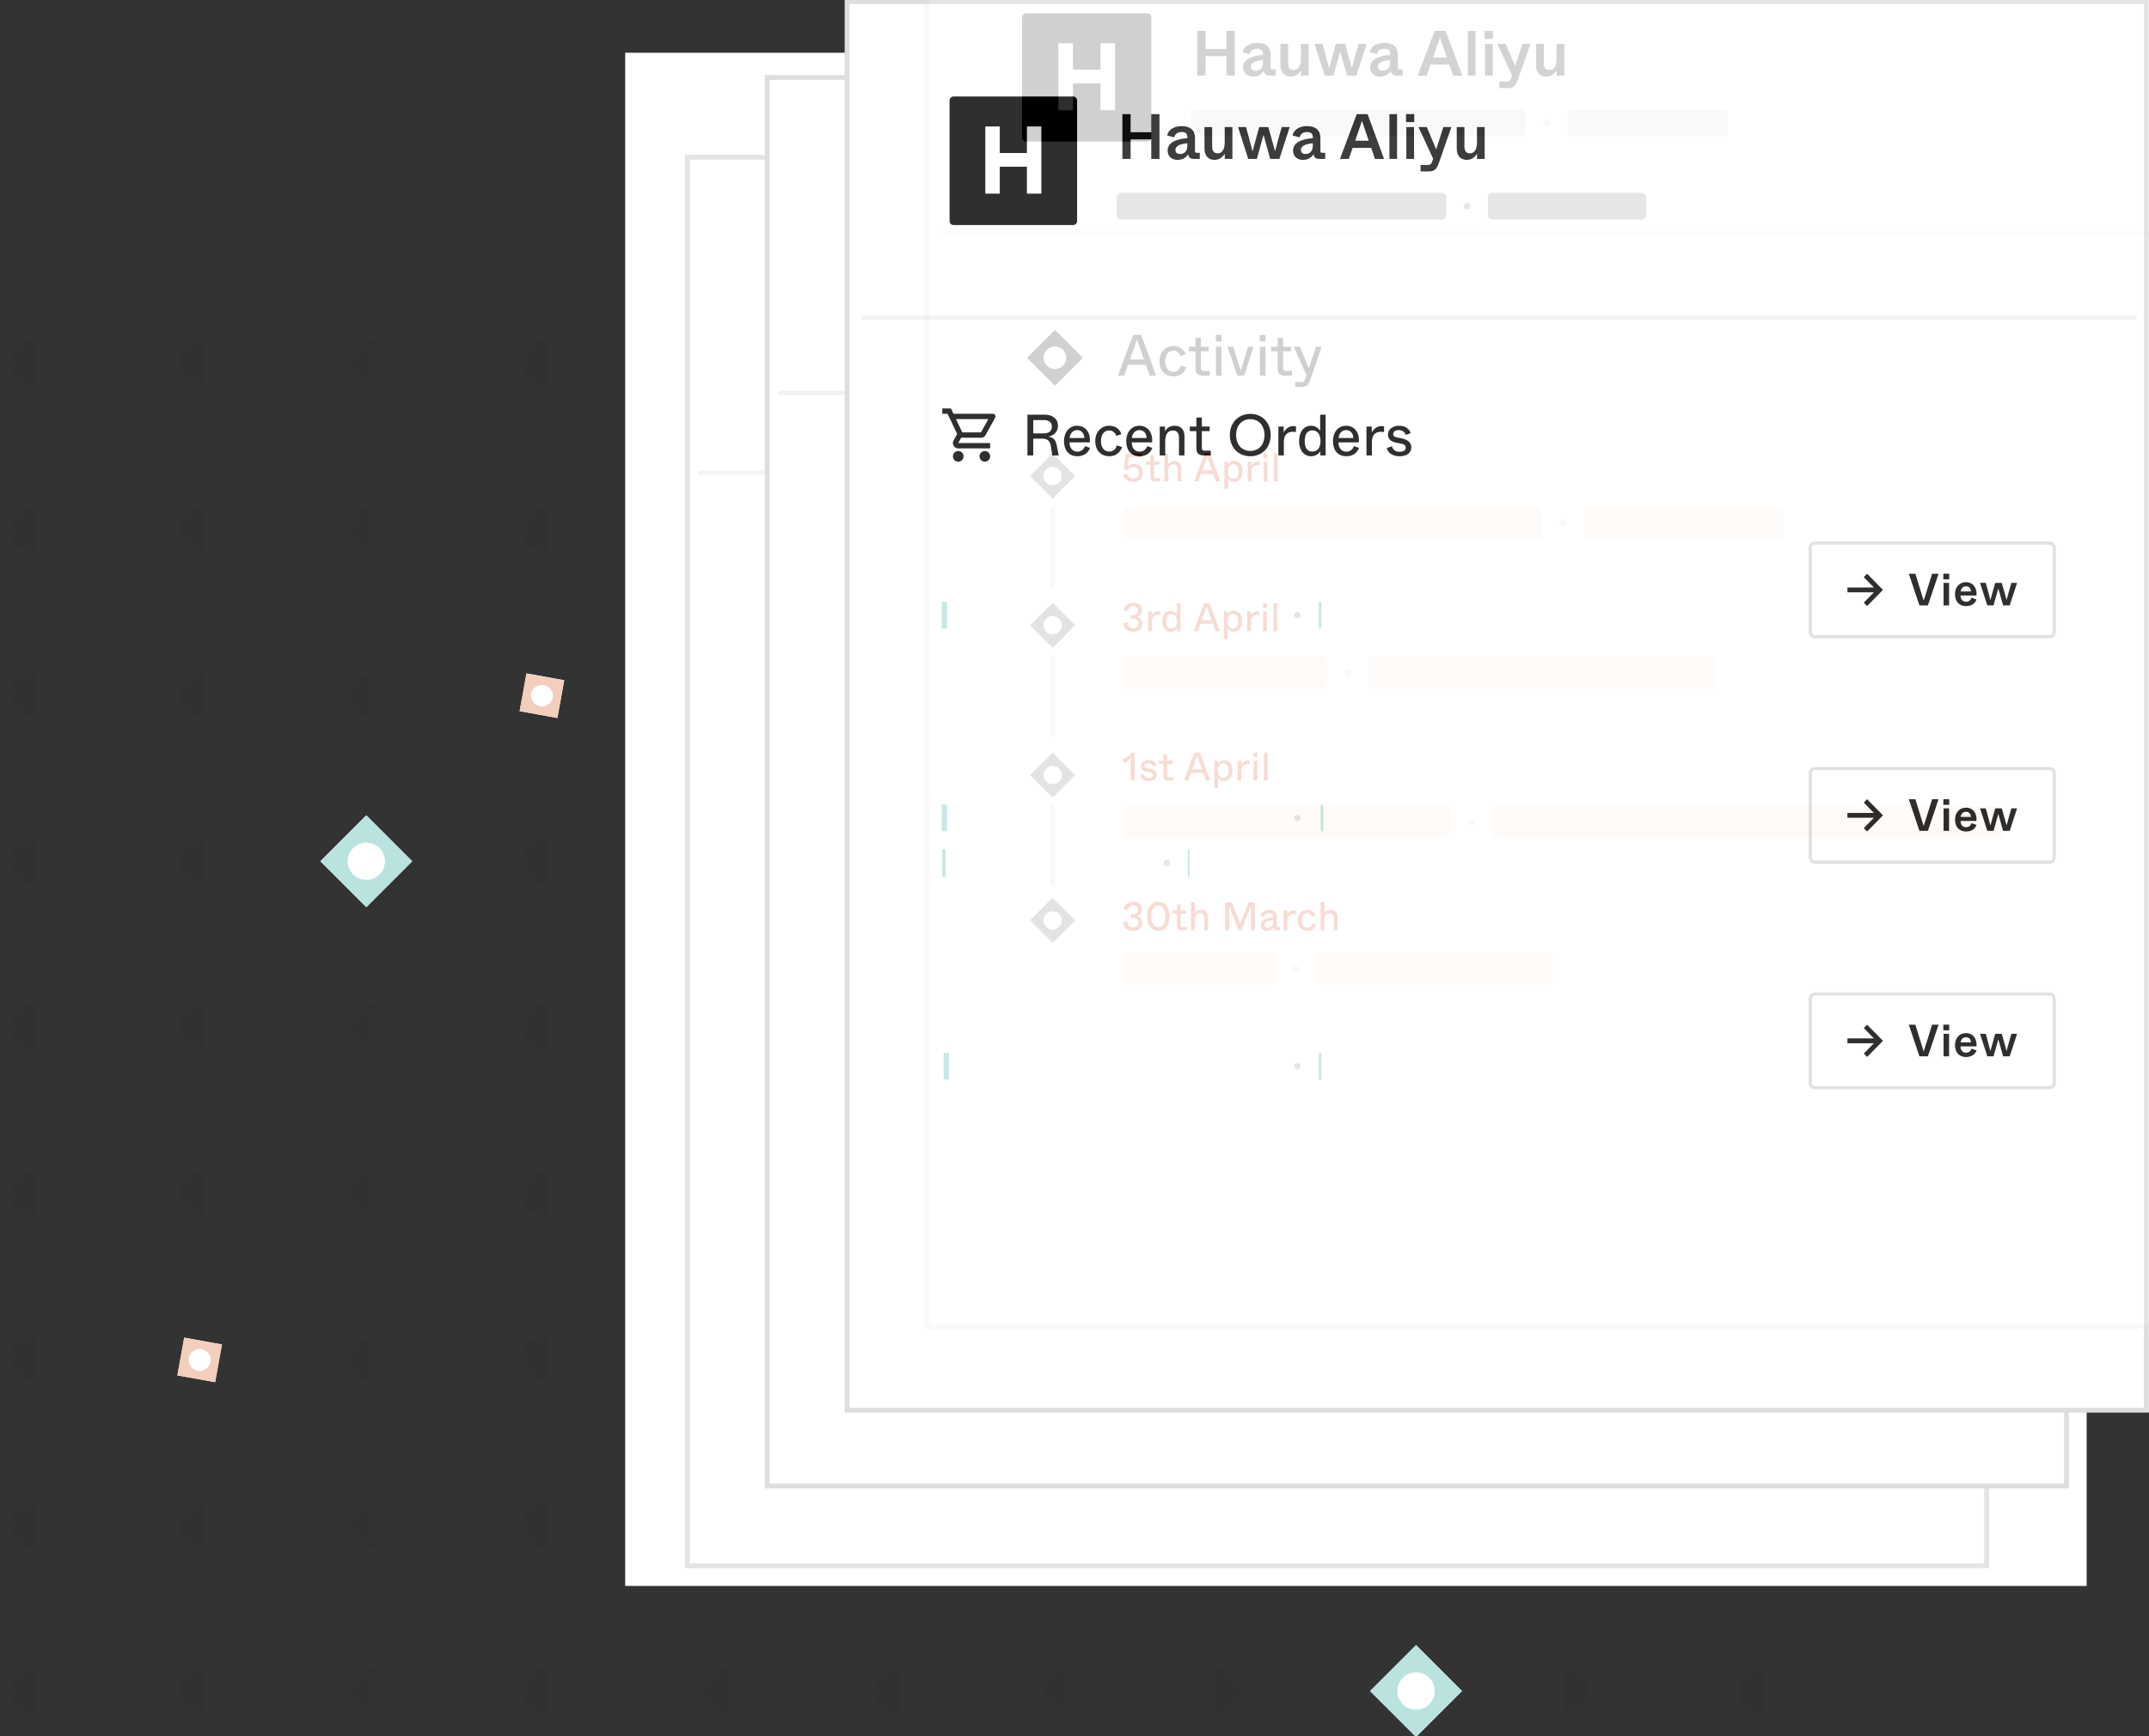 <svg width="542" height="438" fill="none" xmlns="http://www.w3.org/2000/svg"><rect width="100%" height="100%" fill="#333333" stroke="none"/><g clip-path="url(#clip0)"><path d="M400.64 426.669c0-3.18-2.865-5.758-6.4-5.758v11.516c3.535 0 6.4-2.578 6.4-5.758zm-49.368-293.173c0 3.179 2.865 5.758 6.399 5.758v-11.517c-3.534 0-6.399 2.579-6.399 5.759zm49.368 251.291c0-3.18-2.865-5.758-6.4-5.758v11.516c3.535 0 6.4-2.578 6.4-5.758zm-49.368-209.41c0 3.18 2.865 5.758 6.399 5.758v-11.516c-3.534 0-6.399 2.578-6.399 5.758zm49.368 167.528c0-3.18-2.865-5.758-6.4-5.758v11.517c3.535 0 6.4-2.579 6.4-5.759zm-49.368-125.646c0 3.18 2.865 5.758 6.399 5.758v-11.516c-3.534 0-6.399 2.578-6.399 5.758zm49.368 83.764c0-3.18-2.865-5.758-6.4-5.758v11.516c3.535 0 6.4-2.578 6.4-5.758zm-49.368-41.882c0 3.18 2.865 5.758 6.399 5.758v-11.516c-3.534 0-6.399 2.578-6.399 5.758zm-130.559 0c0 3.18 2.865 5.758 6.4 5.758v-11.516c-3.535 0-6.4 2.578-6.4 5.758zm179.927.001c0-3.18-2.865-5.759-6.4-5.759V264.9c3.535 0 6.4-2.578 6.4-5.758zm0-41.882c0-3.18-2.865-5.758-6.4-5.758v11.516c3.535 0 6.4-2.578 6.4-5.758zm-49.368 125.645c0 3.18 2.865 5.758 6.399 5.758v-11.516c-3.534 0-6.399 2.578-6.399 5.758zm49.368-167.528c0-3.179-2.865-5.758-6.4-5.758v11.517c3.535 0 6.4-2.579 6.4-5.759zm-49.368 209.41c0 3.18 2.865 5.758 6.399 5.758v-11.516c-3.534 0-6.399 2.578-6.399 5.758zm49.368-251.291c0-3.18-2.865-5.759-6.4-5.759v11.517c3.535 0 6.4-2.578 6.4-5.758zm-49.368 293.173c0 3.18 2.865 5.758 6.399 5.758v-11.516c-3.534 0-6.399 2.578-6.399 5.758zM438.4 133.496c0 3.179 2.865 5.758 6.399 5.758v-11.517c-3.534 0-6.399 2.579-6.399 5.759zm0 83.763c0 3.18 2.865 5.758 6.399 5.758v-11.516c-3.534 0-6.399 2.578-6.399 5.758zm0 41.882c0 3.18 2.865 5.758 6.399 5.758v-11.516c-3.534 0-6.399 2.578-6.399 5.758zm0 41.882c0 3.18 2.865 5.758 6.399 5.758v-11.517c-3.534 0-6.399 2.579-6.399 5.759zm0 41.882c0 3.18 2.865 5.758 6.399 5.758v-11.516c-3.534 0-6.399 2.578-6.399 5.758zm0 41.882c0 3.18 2.865 5.758 6.399 5.758v-11.516c-3.534 0-6.399 2.578-6.399 5.758zm0 41.882c0 3.18 2.865 5.758 6.399 5.758v-11.516c-3.534 0-6.399 2.578-6.399 5.758zM2.43 133.496c0 3.179 2.865 5.758 6.4 5.758v-11.517c-3.535 0-6.4 2.579-6.4 5.759zm42.968 0c0 3.179 2.865 5.758 6.4 5.758v-11.517c-3.535 0-6.4 2.579-6.4 5.759zm42.967 0c0 3.179 2.865 5.758 6.4 5.758v-11.517c-3.535 0-6.4 2.579-6.4 5.759zm42.968 0c0 3.179 2.865 5.758 6.399 5.758v-11.517c-3.534 0-6.399 2.579-6.399 5.759zM2.43 175.377c0 3.18 2.865 5.758 6.4 5.758v-11.516c-3.535 0-6.4 2.578-6.4 5.758zm42.968 0c0 3.18 2.865 5.758 6.4 5.758v-11.516c-3.535 0-6.4 2.578-6.4 5.758zm42.967 0c0 3.18 2.865 5.758 6.4 5.758v-11.516c-3.535 0-6.4 2.578-6.4 5.758zm42.968 0c0 3.18 2.865 5.758 6.399 5.758v-11.516c-3.534 0-6.399 2.578-6.399 5.758zM2.43 217.259c0 3.18 2.865 5.758 6.4 5.758v-11.516c-3.535 0-6.4 2.578-6.4 5.758zm42.968 0c0 3.18 2.865 5.758 6.4 5.758v-11.516c-3.535 0-6.4 2.578-6.4 5.758zm42.967 0c0 3.18 2.865 5.758 6.4 5.758v-11.516c-3.535 0-6.4 2.578-6.4 5.758zm42.968 0c0 3.18 2.865 5.758 6.399 5.758v-11.516c-3.534 0-6.399 2.578-6.399 5.758zM2.43 259.141c0 3.179 2.865 5.758 6.4 5.758v-11.517c-3.535 0-6.4 2.579-6.4 5.759zm42.968 0c0 3.179 2.865 5.758 6.4 5.758v-11.517c-3.535 0-6.4 2.579-6.4 5.759zm42.967 0c0 3.179 2.865 5.758 6.4 5.758v-11.517c-3.535 0-6.4 2.579-6.4 5.759zm42.968 0c0 3.179 2.865 5.758 6.399 5.758v-11.517c-3.534 0-6.399 2.579-6.399 5.759zM2.43 301.023c0 3.18 2.865 5.758 6.4 5.758v-11.517c-3.535 0-6.4 2.579-6.4 5.759zm42.968 0c0 3.18 2.865 5.758 6.4 5.758v-11.517c-3.535 0-6.4 2.579-6.4 5.759zm42.967 0c0 3.18 2.865 5.758 6.4 5.758v-11.517c-3.535 0-6.4 2.579-6.4 5.759zm42.968 0c0 3.18 2.865 5.758 6.399 5.758v-11.517c-3.534 0-6.399 2.579-6.399 5.759zM2.43 342.904c0 3.18 2.865 5.758 6.4 5.758v-11.516c-3.535 0-6.4 2.578-6.4 5.758zm42.968 0c0 3.18 2.865 5.758 6.4 5.758v-11.516c-3.535 0-6.4 2.578-6.4 5.758zm42.967 0c0 3.18 2.865 5.758 6.4 5.758v-11.516c-3.535 0-6.4 2.578-6.4 5.758zm42.968 0c0 3.18 2.865 5.758 6.399 5.758v-11.516c-3.534 0-6.399 2.578-6.399 5.758zM2.43 384.787c0 3.18 2.865 5.758 6.4 5.758v-11.516c-3.535 0-6.4 2.578-6.4 5.758zm42.968 0c0 3.18 2.865 5.758 6.4 5.758v-11.516c-3.535 0-6.4 2.578-6.4 5.758zm42.967 0c0 3.18 2.865 5.758 6.4 5.758v-11.516c-3.535 0-6.4 2.578-6.4 5.758zm42.968 0c0 3.18 2.865 5.758 6.399 5.758v-11.516c-3.534 0-6.399 2.578-6.399 5.758zM2.43 426.669c0 3.18 2.865 5.758 6.4 5.758v-11.516c-3.535 0-6.4 2.578-6.4 5.758zm42.968 0c0 3.18 2.865 5.758 6.4 5.758v-11.516c-3.535 0-6.4 2.578-6.4 5.758zm42.967 0c0 3.18 2.865 5.758 6.4 5.758v-11.516c-3.535 0-6.4 2.578-6.4 5.758zm42.968 0c0 3.18 2.865 5.758 6.399 5.758v-11.516c-3.534 0-6.399 2.578-6.399 5.758zm181.493 0c0-3.18-2.865-5.758-6.399-5.758v11.516c3.534 0 6.399-2.578 6.399-5.758zM177.524 133.496c0 3.179 2.865 5.758 6.399 5.758v-11.517c-3.534 0-6.399 2.579-6.399 5.759zm42.968 0c0 3.179 2.865 5.758 6.399 5.758v-11.517c-3.534 0-6.399 2.579-6.399 5.759zm42.967 0c0 3.179 2.865 5.758 6.399 5.758v-11.517c-3.534 0-6.399 2.579-6.399 5.759zm49.367 251.291c0-3.18-2.865-5.758-6.399-5.758v11.516c3.534 0 6.399-2.578 6.399-5.758zm-135.302-209.41c0 3.18 2.865 5.758 6.399 5.758v-11.516c-3.534 0-6.399 2.578-6.399 5.758zm42.968 0c0 3.18 2.865 5.758 6.399 5.758v-11.516c-3.534 0-6.399 2.578-6.399 5.758zm42.967 0c0 3.18 2.865 5.758 6.399 5.758v-11.516c-3.534 0-6.399 2.578-6.399 5.758zm49.367 167.528c0-3.18-2.865-5.758-6.399-5.758v11.517c3.534 0 6.399-2.579 6.399-5.759zM177.524 217.259c0 3.18 2.865 5.758 6.399 5.758v-11.516c-3.534 0-6.399 2.578-6.399 5.758zm42.968 0c0 3.18 2.865 5.758 6.399 5.758v-11.516c-3.534 0-6.399 2.578-6.399 5.758zm42.967 0c0 3.18 2.865 5.758 6.399 5.758v-11.516c-3.534 0-6.399 2.578-6.399 5.758zm49.367 83.764c0-3.18-2.865-5.758-6.399-5.758v11.516c3.534 0 6.399-2.578 6.399-5.758zm-135.302-41.882c0 3.179 2.865 5.758 6.399 5.758v-11.517c-3.534 0-6.399 2.579-6.399 5.759zm85.935 0c0 3.179 2.865 5.758 6.399 5.758v-11.517c-3.534 0-6.399 2.579-6.399 5.759zm49.367.001c0-3.18-2.865-5.758-6.399-5.758V264.9c3.534 0 6.399-2.578 6.399-5.758zm-135.302 41.881c0 3.18 2.865 5.758 6.399 5.758v-11.517c-3.534 0-6.399 2.579-6.399 5.759zm42.968 0c0 3.18 2.865 5.758 6.399 5.758v-11.517c-3.534 0-6.399 2.579-6.399 5.759zm42.967 0c0 3.18 2.865 5.758 6.399 5.758v-11.517c-3.534 0-6.399 2.579-6.399 5.759zm49.367-83.763c0-3.18-2.865-5.758-6.399-5.758v11.516c3.534 0 6.399-2.578 6.399-5.758zM177.524 342.904c0 3.18 2.865 5.758 6.399 5.758v-11.516c-3.534 0-6.399 2.578-6.399 5.758zm42.968 0c0 3.18 2.865 5.758 6.399 5.758v-11.516c-3.534 0-6.399 2.578-6.399 5.758zm42.967 0c0 3.18 2.865 5.758 6.399 5.758v-11.516c-3.534 0-6.399 2.578-6.399 5.758zm49.367-167.526c0-3.179-2.865-5.758-6.399-5.758v11.517c3.534 0 6.399-2.579 6.399-5.759zM177.524 384.787c0 3.18 2.865 5.758 6.399 5.758v-11.516c-3.534 0-6.399 2.578-6.399 5.758zm42.968 0c0 3.18 2.865 5.758 6.399 5.758v-11.516c-3.534 0-6.399 2.578-6.399 5.758zm42.967 0c0 3.18 2.865 5.758 6.399 5.758v-11.516c-3.534 0-6.399 2.578-6.399 5.758zm49.367-251.291c0-3.18-2.865-5.759-6.399-5.759v11.517c3.534 0 6.399-2.578 6.399-5.758zM177.524 426.669c0 3.18 2.865 5.758 6.399 5.758v-11.516c-3.534 0-6.399 2.578-6.399 5.758zm42.968 0c0 3.18 2.865 5.758 6.399 5.758v-11.516c-3.534 0-6.399 2.578-6.399 5.758zm42.967 0c0 3.18 2.865 5.758 6.399 5.758v-11.516c-3.534 0-6.399 2.578-6.399 5.758zm87.813-335.055c0 3.18 2.865 5.758 6.399 5.758V85.855c-3.534 0-6.399 2.579-6.399 5.758zm49.368 0c0-3.18-2.865-5.759-6.4-5.759v11.517c3.535 0 6.4-2.579 6.4-5.758zm37.76 0c0 3.18 2.865 5.758 6.399 5.758V85.855c-3.534 0-6.399 2.579-6.399 5.758zm-435.97 0c0 3.18 2.865 5.758 6.4 5.758V85.855c-3.535 0-6.4 2.579-6.4 5.758zm42.968 0c0 3.18 2.865 5.758 6.4 5.758V85.855c-3.535 0-6.4 2.579-6.4 5.758zm42.967 0c0 3.18 2.865 5.758 6.4 5.758V85.855c-3.535 0-6.4 2.579-6.4 5.758zm42.968 0c0 3.18 2.865 5.758 6.399 5.758V85.855c-3.534 0-6.399 2.579-6.399 5.758zm46.191 0c0 3.18 2.865 5.758 6.399 5.758V85.855c-3.534 0-6.399 2.579-6.399 5.758zm42.968 0c0 3.18 2.865 5.758 6.399 5.758V85.855c-3.534 0-6.399 2.579-6.399 5.758zm42.967 0c0 3.18 2.865 5.758 6.399 5.758V85.855c-3.534 0-6.399 2.579-6.399 5.758zm42.968 0c0 3.18 2.865 5.758 6.399 5.758V85.855c-3.534 0-6.399 2.579-6.399 5.758z" fill="#000" fill-opacity=".05"/><path d="M526.275 13.304V400.08H157.684V13.304h368.591z" fill="#fff"/><g opacity=".814"><path d="M502.079 39.185h-329.18v356.259h329.18V39.184z" fill="#fff"/><path d="M501.061 39.656v355.336H173.375V39.656h327.686z" fill="#fff"/><path d="M501.061 39.656v355.336H173.375V39.656h327.686z" stroke="#DEDEDE" stroke-width="1.22"/><path d="M197.381 64.665c0-.555.451-1.006 1.007-1.006h30.581c.556 0 1.006.45 1.006 1.006v30.338c0 .557-.45 1.007-1.006 1.007h-30.581c-.556 0-1.007-.45-1.007-1.007V64.666z" fill="#000"/><path d="M210.21 81.337h6.936v6.77h3.693V71.196h-3.693v6.685h-6.936v-6.685h-3.693v16.91h3.693v-6.77z" fill="#fff"/><path d="M243.646 79.368v-4.91h5.283v4.91h2.094V68.097h-2.094v4.557h-5.283v-4.557h-2.094v11.271h2.094zm12.027.242c1.352 0 2.206-.676 2.689-1.433.097.708.451 1.191 1.466 1.191h1.498v-1.545h-.741c-.419 0-.483-.097-.483-.483v-3.237c0-1.965-1.208-2.995-3.415-2.995-2.255 0-3.511 1.175-3.688 2.367l1.788.467c.209-.708.708-1.353 1.9-1.353 1.031 0 1.466.484 1.466 1.273v.273c-2.625.242-5.041.934-5.041 3.172 0 1.417 1.063 2.303 2.561 2.303zm.644-1.481c-.806 0-1.208-.387-1.208-.999 0-1.16 1.401-1.53 3.044-1.707v.644c0 1.434-.902 2.062-1.836 2.062zm8.754 1.48c1.578 0 2.319-1.03 2.641-1.561v1.32h1.949V71.35h-1.965v3.767c0 1.272-.29 2.834-1.82 2.834-.854 0-1.385-.483-1.385-1.722v-4.88h-1.965v5.346c0 1.756.886 2.915 2.545 2.915zm10.84-.24l1.03-3.656c.403-1.385.548-1.884.677-2.399.129.483.29 1.014.676 2.415l1.031 3.64h2.352l2.625-8.02h-2.029l-.806 2.77c-.612 2.222-.789 2.915-.902 3.301-.128-.386-.322-1.095-.757-2.705l-.966-3.365h-2.319l-.918 3.22c-.484 1.723-.677 2.48-.79 2.898-.129-.434-.338-1.207-.853-3.172l-.822-2.947h-2.029l2.593 8.02h2.207zm11.817.24c1.353 0 2.206-.675 2.69-1.432.096.708.451 1.191 1.465 1.191h1.498v-1.545h-.741c-.418 0-.483-.097-.483-.483v-3.237c0-1.965-1.208-2.995-3.414-2.995-2.255 0-3.512 1.175-3.689 2.367l1.788.467c.209-.708.709-1.353 1.901-1.353 1.03 0 1.465.484 1.465 1.273v.273c-2.625.242-5.041.934-5.041 3.172 0 1.417 1.063 2.303 2.561 2.303zm.644-1.48c-.805 0-1.208-.387-1.208-.999 0-1.16 1.401-1.53 3.044-1.707v.644c0 1.434-.902 2.062-1.836 2.062zm20.058 1.24l-4.22-11.272h-2.77l-4.285 11.271h2.255l.983-2.785h4.735l.966 2.785h2.336zm-6.443-7.295c.451-1.256.644-1.852.789-2.286.162.45.355.998.79 2.27l.934 2.721h-3.463l.95-2.705zm9.757-3.977h-1.949v11.271h1.949V68.097zm4.39-.016h-2.094v2.013h2.094V68.08zm-.048 3.269h-1.965v8.018h1.965V71.35zm6.371 3.43l-.709 2.157c-.145-.338-.338-.74-.934-2.142l-1.466-3.445h-2.126l3.737 7.954-.242.725c-.241.66-.499.853-1.079.853h-1.884v1.626h2.093c1.402 0 2.046-.58 2.513-1.932l3.27-9.226h-2.046l-1.127 3.43zm7.088 4.83c1.578 0 2.319-1.03 2.641-1.562v1.32h1.949V71.35h-1.965v3.767c0 1.272-.29 2.834-1.82 2.834-.854 0-1.385-.483-1.385-1.722v-4.88H327v5.346c0 1.756.886 2.915 2.545 2.915z" fill="#111"/><path d="M241.21 87.886h82.011c.62 0 1.123.504 1.123 1.124v4.492c0 .62-.503 1.123-1.123 1.123H241.21c-.62 0-1.124-.503-1.124-1.123V89.01c0-.62.504-1.124 1.124-1.124zm88.442 2.554a.815.815 0 110 1.631.815.815 0 010-1.63zm6.433-2.554h38.197c.62 0 1.123.504 1.123 1.124v4.492c0 .62-.503 1.123-1.123 1.123h-38.197c-.62 0-1.123-.503-1.123-1.123V89.01c0-.62.503-1.124 1.123-1.124z" fill="#E0E0E0"/><path d="M499.478 119.83H176.143v-1.123h323.335v1.123z" fill="#F2F2F2"/><path d="M212.717 150.568l-7.047-7.045-7.046 7.045 7.046 7.045 7.047-7.045zm-9.06 2.013a2.848 2.848 0 114.03-4.026 2.848 2.848 0 01-4.03 4.026zm27.55 2.473l-3.784-10.265h-2.024l-3.858 10.265h1.585l.968-2.714h4.517l.954 2.714h1.642zm-5.632-6.849c.396-1.086.631-1.774.792-2.2.161.426.382 1.042.778 2.2l.982 2.787h-3.549l.997-2.787zm9.996 7.054c1.643 0 2.744-.953 3.227-2.303l-1.305-.454c-.25.807-.792 1.569-1.937 1.569-1.158 0-2.082-.85-2.082-2.653 0-1.775.939-2.655 2.068-2.655 1.012 0 1.54.644 1.789 1.362l1.292-.438c-.368-1.144-1.409-2.113-3.067-2.113-2.038 0-3.519 1.57-3.519 3.844 0 2.345 1.407 3.841 3.534 3.841zm9.156-.206v-1.188h-1.525c-.499 0-.719-.22-.719-.718v-4.223h1.966v-1.144h-1.966v-2.272h-1.379v2.272h-1.656v1.144h1.656v4.339c0 1.203.631 1.79 1.833 1.79h1.79zm2.969-10.264h-1.468v1.643h1.468v-1.643zm-.03 2.991h-1.394v7.274h1.394v-7.274zm5.717 7.273l2.391-7.272h-1.408l-1.203 3.988c-.264.865-.514 1.687-.63 2.039-.103-.338-.353-1.16-.631-2.039l-1.262-3.988h-1.451l2.478 7.272h1.716zm5.399-10.264h-1.468v1.643h1.468v-1.643zm-.03 2.991h-1.393v7.274h1.393v-7.274zm6.715 7.273v-1.188h-1.525c-.499 0-.718-.22-.718-.718v-4.223h1.966v-1.144h-1.966v-2.272h-1.38v2.272h-1.657v1.144h1.657v4.339c0 1.203.633 1.79 1.836 1.79h1.787zm4.773-3.505c-.337.983-.426 1.261-.558 1.657-.132-.352-.263-.674-.748-1.803l-1.496-3.622h-1.54l3.212 7.185-.366 1.041c-.205.557-.499.674-.998.674h-1.466v1.232h1.511c1.275 0 1.818-.454 2.288-1.833l2.86-8.299h-1.453l-1.246 3.768z" fill="#000"/><path d="M210.783 180.38l-5.694-5.693-5.695 5.693 5.695 5.693 5.694-5.693zm-7.321 1.626a2.298 2.298 0 010-3.252 2.299 2.299 0 013.253 0 2.298 2.298 0 010 3.252 2.299 2.299 0 01-3.253 0z" fill="#666"/><path d="M204.586 208.315h1.007v-20.23h-1.007v20.23z" fill="#DADADA"/><path d="M222.616 189.31c0-.62.008-1.123.018-1.123h1.664c.01 0 .018.503.018 1.123v5.804c0 .62-.008 1.124-.018 1.124h-1.664c-.01 0-.018-.504-.018-1.124v-5.804z" fill="#F9E9E1"/><path d="M334.687 192.212a.816.816 0 11-1.632 0 .816.816 0 011.632 0z" fill="#E0E0E0"/><path d="M338.933 189.31c0-.62.008-1.123.018-1.123h.774c.01 0 .018.503.018 1.123v5.804c0 .62-.008 1.124-.018 1.124h-.774c-.01 0-.018-.504-.018-1.124v-5.804z" fill="#F9E9E1"/><path d="M210.783 218.033l-5.694-5.693-5.695 5.693 5.695 5.693 5.694-5.693zm-7.321 1.626a2.298 2.298 0 010-3.252 2.299 2.299 0 013.253 0 2.298 2.298 0 010 3.252 2.299 2.299 0 01-3.253 0z" fill="#666"/><path d="M204.586 246.108h1.007v-20.369h-1.007v20.369z" fill="#DADADA"/><path d="M222.616 227.103c0-.62.008-1.123.018-1.123h.79c.01 0 .018.503.018 1.123v5.805c0 .62-.008 1.123-.018 1.123h-.79c-.01 0-.018-.503-.018-1.123v-5.805z" fill="#F9E9E1"/><path d="M280.327 230.006a.816.816 0 11-1.632 0 .816.816 0 011.632 0z" fill="#E0E0E0"/><path d="M284.573 227.103c0-.62.008-1.123.018-1.123h1.373c.01 0 .018.503.018 1.123v5.805c0 .62-.008 1.123-.018 1.123h-1.373c-.01 0-.018-.503-.018-1.123v-5.805z" fill="#F9E9E1"/><path d="M210.783 255.827l-5.694-5.693-5.695 5.693 5.695 5.693 5.694-5.693zm-7.321 1.626a2.3 2.3 0 113.253-3.252 2.3 2.3 0 01-3.253 3.252z" fill="#666"/><path d="M204.586 283.761h1.007v-20.229h-1.007v20.229z" fill="#DADADA"/><path d="M222.616 264.756c0-.62.008-1.123.018-1.123h1.292c.01 0 .018.503.018 1.123v5.805c0 .62-.008 1.123-.018 1.123h-1.292c-.01 0-.018-.503-.018-1.123v-5.805z" fill="#F9E9E1"/><path d="M311.533 267.659a.815.815 0 11-1.63.002.815.815 0 011.63-.002z" fill="#E0E0E0"/><path d="M315.78 264.756c0-.62.008-1.123.018-1.123h2.037c.01 0 .018.503.018 1.123v5.805c0 .62-.008 1.123-.018 1.123h-2.037c-.01 0-.018-.503-.018-1.123v-5.805z" fill="#F9E9E1"/><path d="M210.783 292.473l-5.694-5.693-5.695 5.693 5.695 5.693 5.694-5.693zm-7.321 1.626a2.298 2.298 0 010-3.252 2.299 2.299 0 013.253 0 2.298 2.298 0 010 3.252 2.299 2.299 0 01-3.253 0z" fill="#666"/><path d="M222.616 301.735c0-.62.008-1.123.018-1.123h.579c.01 0 .018.503.018 1.123v5.805c0 .619-.008 1.123-.018 1.123h-.579c-.01 0-.018-.504-.018-1.123v-5.805z" fill="#F9E9E1"/><path d="M267.241 304.637a.816.816 0 11-1.632 0 .816.816 0 011.632 0z" fill="#E0E0E0"/><path d="M271.486 301.735c0-.62.008-1.123.018-1.123h.92c.01 0 .018.503.018 1.123v5.805c0 .619-.008 1.123-.018 1.123h-.92c-.01 0-.018-.504-.018-1.123v-5.805z" fill="#F9E9E1"/></g><path d="M522.213 19.057h-329.18v356.259h329.18V19.056z" fill="#fff"/><path d="M521.194 19.528v355.336H193.509V19.528h327.685z" fill="#fff"/><path d="M521.194 19.528v355.336H193.509V19.528h327.685z" stroke="#DEDEDE" stroke-width="1.22"/><path d="M217.515 44.537c0-.555.451-1.006 1.006-1.006h30.581c.557 0 1.007.45 1.007 1.006v30.339c0 .556-.45 1.006-1.007 1.006h-30.581c-.555 0-1.006-.45-1.006-1.006V44.537z" fill="#000"/><path d="M230.344 61.21h6.936v6.77h3.692V51.067h-3.692v6.685h-6.936v-6.685h-3.694v16.911h3.694v-6.77z" fill="#fff"/><path d="M263.779 59.24v-4.91h5.283v4.91h2.094V47.97h-2.094v4.556h-5.283V47.97h-2.094v11.272h2.094zm12.027.242c1.353 0 2.206-.676 2.69-1.433.096.709.451 1.192 1.465 1.192h1.498v-1.546h-.741c-.418 0-.483-.097-.483-.483v-3.237c0-1.964-1.208-2.995-3.414-2.995-2.255 0-3.512 1.176-3.689 2.367l1.788.467c.209-.708.709-1.352 1.901-1.352 1.03 0 1.465.483 1.465 1.272v.273c-2.625.242-5.041.934-5.041 3.173 0 1.417 1.063 2.302 2.561 2.302zm.644-1.481c-.805 0-1.208-.387-1.208-.998 0-1.16 1.401-1.53 3.044-1.707v.644c0 1.433-.902 2.06-1.836 2.06zm8.754 1.481c1.579 0 2.319-1.03 2.642-1.562v1.32h1.948v-8.018h-1.965v3.768c0 1.272-.289 2.834-1.82 2.834-.853 0-1.385-.483-1.385-1.723v-4.88h-1.965v5.347c0 1.755.886 2.914 2.545 2.914zm10.84-.241l1.031-3.655c.402-1.385.547-1.884.676-2.4.129.483.29 1.015.677 2.416l1.03 3.639h2.352l2.625-8.02h-2.029l-.805 2.77c-.612 2.223-.79 2.915-.902 3.301-.129-.386-.322-1.095-.757-2.705l-.967-3.365h-2.319l-.918 3.22c-.483 1.723-.677 2.48-.789 2.899-.129-.435-.339-1.208-.854-3.172l-.821-2.947h-2.03l2.593 8.019h2.207zm11.817.241c1.353 0 2.207-.676 2.69-1.433.097.709.451 1.192 1.466 1.192h1.498v-1.546h-.741c-.419 0-.484-.097-.484-.483v-3.237c0-1.964-1.208-2.995-3.414-2.995-2.255 0-3.511 1.176-3.689 2.367l1.788.467c.21-.708.709-1.352 1.901-1.352 1.031 0 1.466.483 1.466 1.272v.273c-2.626.242-5.042.934-5.042 3.173 0 1.417 1.063 2.302 2.561 2.302zm.644-1.481c-.805 0-1.208-.387-1.208-.998 0-1.16 1.402-1.53 3.045-1.707v.644c0 1.433-.902 2.06-1.837 2.06zm20.058 1.24l-4.22-11.272h-2.77l-4.284 11.272h2.254l.983-2.786h4.735l.967 2.786h2.335zm-6.442-7.294c.451-1.257.644-1.852.789-2.287.161.45.354.998.789 2.27l.934 2.722h-3.463l.951-2.706zm9.756-3.978h-1.949v11.272h1.949V47.969zm4.39-.016h-2.094v2.013h2.094v-2.013zm-.048 3.269h-1.965v8.019h1.965v-8.02zm6.371 3.43l-.709 2.157c-.145-.338-.338-.74-.934-2.141l-1.465-3.446h-2.127l3.737 7.954-.241.725c-.242.66-.5.853-1.08.853h-1.884v1.627h2.094c1.401 0 2.045-.58 2.512-1.933l3.27-9.226h-2.045l-1.128 3.43zm7.088 4.83c1.579 0 2.319-1.03 2.642-1.562v1.32h1.948v-8.018h-1.965v3.768c0 1.272-.289 2.834-1.82 2.834-.853 0-1.385-.483-1.385-1.723v-4.88h-1.965v5.347c0 1.755.886 2.914 2.545 2.914z" fill="#111"/><path d="M261.343 67.759h82.011c.62 0 1.124.503 1.124 1.123v4.492c0 .62-.504 1.124-1.124 1.124h-82.011c-.62 0-1.123-.504-1.123-1.124v-4.492c0-.62.503-1.123 1.123-1.123zm88.443 2.554a.815.815 0 11-.001 1.629.815.815 0 01.001-1.629zm6.432-2.554h38.197c.62 0 1.124.503 1.124 1.123v4.492c0 .62-.504 1.124-1.124 1.124h-38.197c-.62 0-1.123-.504-1.123-1.124v-4.492c0-.62.503-1.123 1.123-1.123z" fill="#E0E0E0"/><path d="M519.612 99.702H196.276V98.58h323.336v1.123z" fill="#F2F2F2"/><path d="M225.424 125.698c0-1.606-1.286-2.907-2.876-2.907-1.588 0-2.876 1.301-2.876 2.907s1.288 2.908 2.876 2.908c1.59 0 2.876-1.302 2.876-2.908zm-7.909 7.268v1.901h10.066v-1.901c0-1.933-3.113-2.907-5.033-2.907-1.92 0-5.033.974-5.033 2.907zm22.285.88c2.479 0 3.8-1.304 3.8-3.093 0-1.598-1.233-2.566-2.949-2.932l-1.408-.308c-1.115-.25-1.628-.662-1.628-1.497 0-.88.704-1.525 1.98-1.525 1.614 0 2.23 1.042 2.464 1.731l1.378-.631c-.308-1.026-1.451-2.419-3.71-2.419-2.17 0-3.579 1.261-3.579 2.918 0 1.745 1.085 2.523 2.684 2.86l1.364.307c1.261.263 1.863.778 1.863 1.628 0 .968-.763 1.642-2.171 1.642-1.613 0-2.463-.997-2.831-2.17l-1.422.646c.484 1.612 1.877 2.843 4.165 2.843zm7.993 0c1.496 0 2.186-1.026 2.42-1.45v1.246h1.35v-7.274h-1.379v3.167c0 1.13-.087 3.109-1.906 3.109-.91 0-1.496-.527-1.496-1.832v-4.444h-1.38v4.767c0 1.612.734 2.711 2.391 2.711zm9.874.001c1.716 0 2.977-1.466 2.977-3.841 0-2.391-1.261-3.844-2.977-3.844-1.276 0-1.979.705-2.317 1.305v-4.091h-1.378v10.266h1.335v-1.1c.351.601 1.084 1.305 2.36 1.305zm-.395-1.174c-1.159 0-1.995-.893-1.995-2.683 0-1.788.836-2.654 1.995-2.654 1.13 0 1.951.675 1.951 2.654 0 1.966-.821 2.683-1.951 2.683zm7.758 1.174c1.878 0 2.962-.88 2.962-2.258 0-1.613-1.614-2.084-2.449-2.26l-.866-.161c-1.012-.19-1.232-.468-1.232-.937 0-.513.441-.969 1.408-.969 1.145 0 1.586.719 1.762 1.217l1.217-.469c-.293-.924-1.16-1.848-2.964-1.848-1.511 0-2.742.895-2.742 2.2 0 1.393 1.042 1.863 2.288 2.112l.879.161c.998.192 1.307.558 1.307 1.071 0 .645-.543 1.012-1.554 1.012-1.189 0-1.718-.63-1.909-1.378l-1.304.425c.308 1.378 1.672 2.082 3.197 2.082zm7.747 0c1.643 0 2.743-.953 3.227-2.302l-1.306-.455c-.249.806-.792 1.569-1.935 1.569-1.16 0-2.083-.85-2.083-2.654 0-1.774.938-2.654 2.068-2.654 1.011 0 1.54.645 1.789 1.363l1.291-.439c-.367-1.144-1.408-2.113-3.065-2.113-2.04 0-3.522 1.57-3.522 3.843 0 2.346 1.409 3.842 3.536 3.842zm6.207-.206v-3.27c0-1.716.674-2.684 2.288-2.684.293 0 .543.029.777.058v-1.408a2.52 2.52 0 00-.674-.073c-1.452 0-2.172 1.086-2.421 1.642v-1.538h-1.35v7.273h1.38zm5.917-10.265h-1.468v1.644h1.468v-1.644zm-.029 2.991h-1.394v7.275h1.394v-7.275zm3.766 10.133v-3.959c.352.601 1.042 1.305 2.317 1.305 1.717 0 2.979-1.466 2.979-3.842 0-2.39-1.262-3.842-2.979-3.842-1.275 0-2.009.705-2.36 1.305v-1.1h-1.335V136.5h1.378zm1.922-3.827c-1.159 0-1.996-.894-1.996-2.684 0-1.788.837-2.653 1.996-2.653 1.129 0 1.95.674 1.95 2.653 0 1.966-.821 2.684-1.95 2.684zm9.52.966v-1.187h-1.525c-.5 0-.719-.22-.719-.719v-4.222h1.966v-1.144h-1.966v-2.272h-1.379v2.272H294.8v1.144h1.657v4.34c0 1.202.631 1.788 1.833 1.788h1.79zm2.969-10.263h-1.467v1.644h1.467v-1.644zm-.03 2.991h-1.394v7.275h1.394v-7.275zm5.277 7.48c1.951 0 3.447-1.613 3.447-3.827s-1.438-3.858-3.447-3.858c-2.009 0-3.461 1.644-3.461 3.858 0 2.184 1.496 3.827 3.461 3.827zm0-1.189c-1.202 0-2.023-.849-2.023-2.623 0-1.79.821-2.684 2.023-2.684 1.189 0 2.009.894 2.009 2.684 0 1.774-.82 2.623-2.009 2.623zm6.654.982v-3.137c0-1.027.029-3.138 1.936-3.138.939 0 1.541.528 1.541 1.832v4.443h1.378v-4.765c0-1.613-.734-2.713-2.522-2.713-1.527 0-2.23 1.071-2.377 1.423v-1.218h-1.335v7.273h1.379zm13.346.207c1.276 0 1.995-.704 2.347-1.305v1.1h1.349v-10.266h-1.378v4.107c-.353-.602-1.056-1.321-2.318-1.321-1.716 0-2.992 1.467-2.992 3.858 0 2.376 1.276 3.827 2.992 3.827zm.382-1.174c-1.115 0-1.951-.674-1.951-2.653 0-1.965.836-2.684 1.951-2.684 1.173 0 2.009.895 2.009 2.684 0 1.789-.836 2.653-2.009 2.653zm8.537 1.174c1.51 0 2.669-.705 3.198-2.097l-1.262-.454c-.205.513-.719 1.393-1.893 1.393-.998 0-1.965-.587-2.024-2.332h5.12c.264-2.375-1.027-4.195-3.199-4.195-1.891 0-3.3 1.496-3.3 3.872 0 2.448 1.335 3.813 3.36 3.813zm-1.951-4.59c.116-1.261.953-1.995 1.891-1.995.969 0 1.791.689 1.805 1.995h-3.696zm11.282 4.382v-1.187h-1.526c-.499 0-.718-.22-.718-.719v-4.222h1.965v-1.144h-1.965v-2.272h-1.38v2.272h-1.657v1.144h1.657v4.34c0 1.202.632 1.788 1.835 1.788h1.789zm3.437.208c1.159 0 1.862-.513 2.376-1.305.088.615.294 1.1 1.35 1.1h1.056v-1.173h-.748c-.337 0-.426-.089-.426-.427v-3.328c0-1.569-.938-2.552-2.904-2.552-1.921 0-2.962 1.042-3.196 2.039l1.318.425c.192-.558.602-1.306 1.878-1.306 1.071 0 1.527.514 1.527 1.35v.219c-2.362.192-4.576.867-4.576 2.876 0 1.29.923 2.082 2.345 2.082zm.368-1.13c-.865 0-1.292-.411-1.292-1.07 0-1.158 1.453-1.584 3.155-1.76v.748c0 1.453-.939 2.082-1.863 2.082zm7.128-9.341h-1.468v1.644h1.468v-1.644zm-.031 2.991h-1.393v7.275h1.393v-7.275zm3.767-2.991h-1.379v10.266h1.379v-10.266zm4.898 10.471c1.877 0 2.962-.88 2.962-2.258 0-1.613-1.614-2.084-2.45-2.26l-.865-.161c-1.012-.19-1.233-.468-1.233-.937 0-.513.441-.969 1.409-.969 1.144 0 1.584.719 1.76 1.217l1.217-.469c-.292-.924-1.158-1.848-2.962-1.848-1.511 0-2.743.895-2.743 2.2 0 1.393 1.042 1.863 2.288 2.112l.88.161c.997.192 1.305.558 1.305 1.071 0 .645-.541 1.012-1.553 1.012-1.189 0-1.717-.63-1.909-1.378l-1.304.425c.308 1.378 1.673 2.082 3.198 2.082zm-144.322 26.564c2.054 0 3.31-1.074 3.842-2.596l-1.438-.568c-.338 1.015-1.039 1.812-2.404 1.812-1.619 0-2.621-1.196-2.621-3.104 0-1.896 1.014-3.019 2.621-3.019 1.377 0 2.054.869 2.368 1.775l1.461-.555c-.398-1.365-1.727-2.561-3.817-2.561-2.549 0-4.288 1.896-4.288 4.372 0 2.524 1.631 4.444 4.276 4.444zm6.935 0c1.184 0 1.74-.773 1.981-1.171v.99h1.462v-6.014h-1.474v2.826c0 .954-.217 2.125-1.365 2.125-.64 0-1.039-.362-1.039-1.292v-3.659h-1.474v4.009c0 1.317.665 2.186 1.909 2.186zm6.703-.181v-2.536c0-1.473.556-2.089 1.825-2.089.217 0 .434.012.652.036v-1.497a1.744 1.744 0 00-.399-.037c-1.341 0-1.896.954-2.102 1.438v-1.329h-1.437v6.014h1.461zm5.05 0v-2.536c0-1.473.556-2.089 1.824-2.089.217 0 .435.012.652.036v-1.497a1.729 1.729 0 00-.398-.037c-1.341 0-1.897.954-2.102 1.438v-1.329h-1.438v6.014h1.462zm5.994.181c1.594 0 2.428-.809 2.814-1.751l-1.329-.495c-.217.507-.616 1.087-1.461 1.087-.773 0-1.438-.447-1.486-1.667h4.24c.193-1.992-.87-3.55-2.803-3.55-1.667 0-2.911 1.268-2.911 3.188 0 1.993 1.16 3.188 2.936 3.188zm-1.426-3.912c.109-.882.677-1.365 1.401-1.365.761 0 1.293.483 1.341 1.365h-2.742zm7.099 3.731v-2.741c0-.725.024-2.222 1.377-2.222.665 0 1.087.386 1.087 1.292v3.671h1.474v-3.997c0-1.316-.592-2.198-2.029-2.198a2.16 2.16 0 00-1.945 1.135v-.954h-1.426v6.014h1.462zm9.578 0v-1.195h-1.281c-.386 0-.556-.182-.556-.568v-3.104h1.595v-1.147h-1.595v-1.884h-1.473v1.884h-1.305v1.147h1.305v3.333c0 .954.543 1.534 1.522 1.534h1.788zm5.593 2.355v-3.2c.29.459.906 1.026 1.944 1.026 1.523 0 2.549-1.256 2.549-3.188 0-1.932-1.026-3.188-2.549-3.188-1.05 0-1.703.592-1.981 1.026v-.845h-1.425v8.369h1.462zm1.449-3.333c-.894 0-1.51-.676-1.51-2.041 0-1.353.616-2.029 1.51-2.029.858 0 1.51.532 1.51 2.029 0 1.51-.652 2.041-1.51 2.041zm5.9-7.475h-1.461v8.453h1.461v-8.453zm3.34 8.634c1.015 0 1.655-.507 2.018-1.074.072.531.338.893 1.099.893h1.123v-1.159h-.555c-.314 0-.363-.073-.363-.362v-2.428c0-1.473-.906-2.246-2.561-2.246-1.691 0-2.633.882-2.766 1.775l1.341.35c.157-.531.532-1.014 1.425-1.014.774 0 1.1.362 1.1.954v.205c-1.969.181-3.781.701-3.781 2.379 0 1.063.797 1.727 1.92 1.727zm.484-1.111c-.604 0-.906-.29-.906-.748 0-.87 1.051-1.148 2.283-1.281v.484c0 1.074-.677 1.545-1.377 1.545zm6.204.93v-2.741c0-.725.024-2.222 1.377-2.222.664 0 1.087.386 1.087 1.292v3.671h1.474v-3.997c0-1.316-.592-2.198-2.03-2.198a2.163 2.163 0 00-1.945 1.135v-.954h-1.425v6.014h1.462zm153.093 19.692l.49.49-4.297 4.296h-.49v-.492l4.297-4.294zm1.917-3.207a.527.527 0 00-.372.155l-.976.975 1.999 1.998.975-.976a.53.53 0 000-.75l-1.247-1.247a.523.523 0 00-.379-.155zm-1.917 1.7l-5.362 5.36v1.997h1.998l5.362-5.36-1.998-1.997zm13.273 6.973c1.94 0 3.125-1.016 3.627-2.453l-1.358-.535c-.319.958-.979 1.711-2.269 1.711-1.528 0-2.476-1.13-2.476-2.933 0-1.79.959-2.851 2.476-2.851 1.301 0 1.939.821 2.235 1.677l1.382-.525c-.376-1.289-1.631-2.418-3.604-2.418-2.407 0-4.05 1.79-4.05 4.128 0 2.384 1.54 4.199 4.037 4.199zm6.435-.171v-2.59c0-.684.022-2.098 1.301-2.098.627 0 1.025.365 1.025 1.221v3.467h1.393v-3.775c0-1.243-.582-2.077-1.849-2.077-1.174 0-1.688.731-1.87 1.074v-3.207h-1.381v7.985h1.381zm7.049.17c.958 0 1.562-.479 1.904-1.015.069.502.319.844 1.038.844h1.062v-1.095h-.525c-.296 0-.342-.069-.342-.342v-2.293c0-1.391-.857-2.121-2.42-2.121-1.597 0-2.487.833-2.612 1.676l1.267.331c.148-.502.501-.958 1.345-.958.73 0 1.039.343 1.039.901v.194c-1.859.171-3.57.662-3.57 2.247 0 1.003.753 1.631 1.814 1.631zm.456-1.05c-.57 0-.856-.273-.856-.706 0-.821.993-1.084 2.156-1.21v.457c0 1.014-.638 1.459-1.3 1.459zm6.086.879v-2.59c0-.684.022-2.098 1.301-2.098.627 0 1.025.365 1.025 1.221v3.467h1.393v-3.775c0-1.243-.559-2.076-1.917-2.076-1.106 0-1.654.73-1.836 1.073v-.902h-1.347v5.68h1.381zm9.33 2.224c1.06 0 1.917-.582 1.917-1.689 0-.935-.754-1.664-1.917-1.664h-2.452c-.366 0-.548-.092-.548-.297 0-.193.147-.353.467-.456.33.148.731.194 1.131.194 1.311 0 2.259-.776 2.372-2.031l.022-.171c.058-.616.184-.706.594-.706h.558v-1.084h-.49c-.697 0-.923.274-.992.924-.319-.593-1.062-1.095-2.1-1.095-1.392 0-2.395.878-2.395 2.121 0 .605.262 1.118.627 1.414-.433.252-.878.662-.878 1.232 0 .491.193.776.524.992-.331.217-.706.627-.706 1.153 0 .706.467 1.163 1.63 1.163h2.636zm-1.402-4.882c-.663 0-1.097-.422-1.097-1.083 0-.65.434-1.118 1.097-1.118.661 0 1.094.468 1.094 1.118 0 .661-.433 1.083-1.094 1.083zm-1.05 3.821c-.411 0-.697-.16-.697-.559 0-.285.193-.514.353-.604h2.556c.502 0 .776.193.776.569 0 .411-.274.594-.776.594h-2.212zm7.972-.992c1.506 0 2.295-.764 2.66-1.654l-1.256-.468c-.206.48-.582 1.027-1.38 1.027-.73 0-1.358-.422-1.404-1.574h4.005c.182-1.882-.822-3.353-2.647-3.353-1.574 0-2.749 1.197-2.749 3.011 0 1.882 1.094 3.011 2.771 3.011zm-1.345-3.695c.103-.833.639-1.289 1.323-1.289.719 0 1.221.456 1.268 1.289h-2.591z" fill="#000"/><path d="M496.743 193.32h-73.977a1.63 1.63 0 01-1.629-1.628v-20.895c0-.898.73-1.63 1.629-1.63h73.977c.899 0 1.63.732 1.63 1.63v20.895a1.63 1.63 0 01-1.63 1.628zm-73.977-23.338a.816.816 0 00-.815.815v20.895c0 .449.366.814.815.814h73.977c.45 0 .816-.365.816-.814v-20.895a.816.816 0 00-.816-.815h-73.977z" fill="#DADADA"/><path d="M217.627 171.759c0-.62.007-1.123.017-1.123h1.897c.009 0 .017.503.017 1.123v14.863c0 .621-.008 1.123-.017 1.123h-1.897c-.01 0-.017-.502-.017-1.123v-14.863z" fill="#E5EDFF"/><path d="M343.659 179.191a.816.816 0 11-1.632 0 .816.816 0 011.632 0z" fill="#E0E0E0"/><path d="M348.648 171.759c0-.62.008-1.123.018-1.123h.936c.01 0 .018.503.018 1.123v14.863c0 .621-.008 1.123-.018 1.123h-.936c-.01 0-.018-.502-.018-1.123v-14.863zm-132.124 25.16c0-.62.008-1.123.018-1.123h1.098c.01 0 .018.503.018 1.123v3.792c0 .621-.008 1.123-.018 1.123h-1.098c-.01 0-.018-.502-.018-1.123v-3.792z" fill="#E5EDFF"/><path d="M294.105 198.815a.816.816 0 11-1.63 0 .816.816 0 011.63 0z" fill="#E0E0E0"/><path d="M298.599 196.919c0-.62.008-1.123.018-1.123h.498c.01 0 .018.503.018 1.123v3.792c0 .621-.008 1.123-.018 1.123h-.498c-.01 0-.018-.502-.018-1.123v-3.792zm-49.406 68.433c0-.621.002-1.123.005-1.123h.601c.003 0 .005.502.005 1.123v8.824c0 .62-.002 1.123-.005 1.123h-.601c-.003 0-.005-.503-.005-1.123v-8.824zm-.093 20.062c0-.621.008-1.123.018-1.123h.579c.01 0 .019.502.019 1.123v4.799c0 .62-.009 1.123-.019 1.123h-.579c-.01 0-.018-.503-.018-1.123v-4.799zm44.728 0c0-.621.008-1.123.018-1.123h.58c.01 0 .018.502.018 1.123v4.799c0 .62-.008 1.123-.018 1.123h-.58c-.01 0-.018-.503-.018-1.123v-4.799zm59.716 0c0-.621.008-1.123.018-1.123h.19c.01 0 .018.502.018 1.123v4.799c0 .62-.008 1.123-.018 1.123h-.19c-.01 0-.018-.503-.018-1.123v-4.799zm18.092 0c0-.621.008-1.123.018-1.123h.206c.01 0 .018.502.018 1.123v4.799c0 .62-.008 1.123-.018 1.123h-.206c-.01 0-.018-.503-.018-1.123v-4.799z" fill="#E5EDFF"/><path d="M542.346-.064h-329.18v356.259h329.18V-.065z" fill="#fff"/><path d="M541.328.407v355.336H213.642V.407h327.686z" fill="#fff"/><path d="M541.328.407v355.336H213.642V.407h327.686z" stroke="#DEDEDE" stroke-width="1.22"/><path d="M239.492 25.356c0-.557.445-1.01.993-1.01h30.179c.55 0 .994.453.994 1.01v30.406a1 1 0 01-.994 1.009h-30.179a1 1 0 01-.993-1.01V25.357z" fill="#000"/><path d="M252.152 42.065h6.845v6.785h3.644V31.9h-3.644v6.701h-6.845v-6.7h-3.644V48.85h3.644v-6.785z" fill="#fff"/><path d="M285.149 40.092V35.17h5.214v4.922h2.066V28.795h-2.066v4.567h-5.214v-4.567h-2.066v11.297h2.066zm11.869.242c1.335 0 2.177-.678 2.654-1.437.095.71.445 1.195 1.447 1.195h1.478v-1.55h-.731c-.414 0-.477-.096-.477-.484v-3.243c0-1.97-1.192-3.002-3.37-3.002-2.225 0-3.465 1.178-3.64 2.372l1.764.468c.207-.71.7-1.355 1.876-1.355 1.017 0 1.446.484 1.446 1.274v.275c-2.59.242-4.975.936-4.975 3.179 0 1.42 1.049 2.308 2.528 2.308zm.635-1.485c-.794 0-1.192-.387-1.192-1 0-1.162 1.383-1.534 3.004-1.711v.645c0 1.437-.89 2.066-1.812 2.066zm8.639 1.485c1.558 0 2.289-1.033 2.607-1.566v1.324h1.924v-8.037h-1.94v3.776c0 1.275-.286 2.84-1.796 2.84-.842 0-1.367-.484-1.367-1.726v-4.89h-1.939v5.358c0 1.759.874 2.92 2.511 2.92zm10.698-.242l1.017-3.664c.398-1.388.541-1.888.668-2.404.127.484.286 1.016.667 2.42l1.018 3.648h2.32l2.591-8.037h-2.002l-.795 2.776c-.604 2.227-.779 2.92-.89 3.308-.128-.387-.318-1.097-.747-2.711l-.954-3.373h-2.289l-.906 3.227c-.477 1.727-.668 2.486-.779 2.905-.127-.435-.334-1.21-.842-3.179l-.811-2.953h-2.003l2.559 8.037h2.178zm11.662.242c1.335 0 2.178-.678 2.655-1.437.095.71.445 1.195 1.446 1.195h1.478v-1.55h-.731c-.413 0-.477-.096-.477-.484v-3.243c0-1.97-1.192-3.002-3.37-3.002-2.225 0-3.465 1.178-3.64 2.372l1.765.468c.206-.71.699-1.355 1.875-1.355 1.018 0 1.447.484 1.447 1.274v.275c-2.591.242-4.975.936-4.975 3.179 0 1.42 1.049 2.308 2.527 2.308zm.636-1.485c-.795 0-1.192-.387-1.192-1 0-1.162 1.383-1.534 3.004-1.711v.645c0 1.437-.89 2.066-1.812 2.066zm19.794 1.243l-4.164-11.297h-2.734l-4.228 11.297h2.225l.97-2.792h4.673l.954 2.792h2.304zm-6.358-7.31c.445-1.26.636-1.857.779-2.292.159.451.35 1 .779 2.275l.922 2.727h-3.418l.938-2.71zm9.629-3.987h-1.924v11.297h1.924V28.795zm4.332-.016h-2.066v2.017h2.066V28.78zm-.048 3.276h-1.939v8.037h1.939v-8.037zm6.288 3.437l-.699 2.163c-.143-.34-.334-.742-.922-2.147l-1.447-3.453h-2.098l3.688 7.972-.239.726c-.238.662-.492.856-1.065.856h-1.859v1.63h2.066c1.383 0 2.019-.581 2.48-1.937l3.226-9.247h-2.018l-1.113 3.437zm6.995 4.842c1.558 0 2.289-1.033 2.607-1.566v1.324h1.923v-8.037h-1.939v3.776c0 1.275-.286 2.84-1.796 2.84-.843 0-1.367-.484-1.367-1.726v-4.89h-1.94v5.358c0 1.759.875 2.92 2.512 2.92z" fill="#111"/><path d="M282.745 48.629h80.934c.612 0 1.109.504 1.109 1.126v4.502c0 .621-.497 1.126-1.109 1.126h-80.934a1.118 1.118 0 01-1.109-1.126v-4.502c0-.622.497-1.126 1.109-1.126zm87.281 2.56a.81.81 0 01.804.817.81.81 0 01-.804.817.81.81 0 01-.804-.817.81.81 0 01.804-.817zm6.348-2.56h37.696c.612 0 1.108.504 1.108 1.126v4.502c0 .621-.496 1.126-1.108 1.126h-37.696a1.117 1.117 0 01-1.108-1.126v-4.502c0-.622.496-1.126 1.108-1.126z" fill="#E0E0E0"/><path d="M538.836 80.644H217.318v-1.126h321.518v1.126z" fill="#F2F2F2"/><path d="M247.413 110.423c.503 0 .946-.275 1.175-.691l2.403-4.355a.67.67 0 00-.584-.993h-9.933l-.631-1.342h-2.195v1.342h1.343l2.416 5.093-.906 1.638c-.49.898.154 1.992 1.174 1.992h8.053v-1.341h-8.053l.739-1.343h4.999zm-6.302-4.696h8.154l-1.852 3.354h-4.711l-1.591-3.354zm.564 8.052a1.34 1.34 0 00-1.335 1.341 1.34 1.34 0 001.335 1.342c.739 0 1.343-.604 1.343-1.342 0-.738-.604-1.341-1.343-1.341zm6.711 0a1.34 1.34 0 000 2.683c.738 0 1.342-.604 1.342-1.342 0-.738-.604-1.341-1.342-1.341zm12.21 1.105v-4.237h2.126c1.378 0 2.054.484 2.288 1.789l.411 2.448h1.599l-.513-2.58c-.249-1.247-.749-1.935-2.128-2.156 1.335-.263 2.449-1.159 2.449-2.743 0-1.569-1.186-2.786-3.313-2.786h-4.386v10.265h1.467zm0-8.915h2.699c1.144 0 1.993.512 1.993 1.672 0 1.158-.849 1.685-1.993 1.685h-2.699v-3.357zm11.127 9.121c1.511 0 2.668-.705 3.196-2.098l-1.26-.453c-.206.513-.719 1.392-1.892 1.392-.998 0-1.967-.587-2.025-2.331h5.119c.263-2.376-1.026-4.195-3.197-4.195-1.892 0-3.301 1.497-3.301 3.872 0 2.448 1.335 3.813 3.36 3.813zm-1.952-4.59c.118-1.261.954-1.995 1.893-1.995.968 0 1.788.689 1.803 1.995h-3.696zm10.005 4.59c1.643 0 2.743-.953 3.227-2.302l-1.305-.455c-.25.806-.792 1.569-1.936 1.569-1.16 0-2.083-.85-2.083-2.654 0-1.774.938-2.654 2.068-2.654 1.012 0 1.54.645 1.79 1.363l1.29-.44c-.367-1.144-1.408-2.112-3.065-2.112-2.039 0-3.52 1.57-3.52 3.843 0 2.346 1.407 3.842 3.534 3.842zm7.646 0c1.511 0 2.669-.705 3.197-2.098l-1.261-.453c-.206.513-.72 1.392-1.894 1.392-.997 0-1.965-.587-2.023-2.331h5.12c.263-2.376-1.027-4.195-3.198-4.195-1.892 0-3.302 1.497-3.302 3.872 0 2.448 1.336 3.813 3.361 3.813zm-1.952-4.59c.118-1.261.954-1.995 1.893-1.995.968 0 1.789.689 1.804 1.995h-3.697zm8.406 4.384v-3.137c0-1.027.03-3.138 1.936-3.138.94 0 1.541.528 1.541 1.833v4.442h1.378v-4.765c0-1.613-.734-2.713-2.523-2.713-1.526 0-2.23 1.071-2.377 1.423v-1.217h-1.334v7.272h1.379zm11.486 0v-1.188h-1.527c-.499 0-.717-.219-.717-.718v-4.223h1.965v-1.143h-1.965v-2.273h-1.38v2.273h-1.656v1.143h1.656v4.34c0 1.202.631 1.789 1.833 1.789h1.791zm9.991.205c2.947 0 5.119-2.14 5.119-5.336 0-3.182-2.172-5.338-5.119-5.338-2.949 0-5.163 2.156-5.163 5.338 0 3.196 2.199 5.336 5.163 5.336zm-.015-1.334c-2.244 0-3.579-1.714-3.579-4.002 0-2.287 1.335-4.003 3.579-4.003s3.578 1.716 3.578 4.003c0 2.288-1.334 4.002-3.578 4.002zm8.461 1.13v-3.27c0-1.716.674-2.684 2.288-2.684.293 0 .542.029.777.058v-1.408a2.563 2.563 0 00-.674-.073c-1.453 0-2.173 1.086-2.423 1.642v-1.539h-1.348v7.274h1.38zm6.841.205c1.276 0 1.995-.704 2.348-1.305v1.099h1.348v-10.265h-1.378v4.106c-.352-.601-1.057-1.32-2.318-1.32-1.715 0-2.992 1.467-2.992 3.858 0 2.376 1.277 3.827 2.992 3.827zm.382-1.174c-1.115 0-1.951-.674-1.951-2.653 0-1.965.836-2.685 1.951-2.685 1.173 0 2.009.896 2.009 2.685 0 1.789-.836 2.653-2.009 2.653zm8.536 1.174c1.511 0 2.671-.705 3.199-2.098l-1.261-.453c-.205.513-.72 1.392-1.894 1.392-.997 0-1.965-.587-2.024-2.331h5.12c.265-2.376-1.028-4.195-3.198-4.195-1.893 0-3.3 1.497-3.3 3.872 0 2.448 1.335 3.813 3.358 3.813zm-1.95-4.59c.118-1.261.952-1.995 1.892-1.995.968 0 1.791.689 1.805 1.995h-3.697zm8.405 4.385v-3.27c0-1.716.676-2.684 2.289-2.684.294 0 .543.029.778.058v-1.408a2.577 2.577 0 00-.675-.073c-1.452 0-2.172 1.086-2.421 1.642v-1.539h-1.349v7.274h1.378zm6.959.205c1.877 0 2.963-.88 2.963-2.259 0-1.612-1.613-2.083-2.45-2.258l-.864-.162c-1.013-.19-1.233-.468-1.233-.937 0-.513.44-.969 1.409-.969 1.143 0 1.583.72 1.759 1.219l1.217-.471c-.293-.924-1.158-1.848-2.962-1.848-1.511 0-2.742.895-2.742 2.2 0 1.393 1.041 1.863 2.288 2.112l.88.161c.996.192 1.304.558 1.304 1.071 0 .645-.542 1.012-1.554 1.012-1.188 0-1.716-.63-1.907-1.378l-1.305.425c.308 1.378 1.672 2.082 3.197 2.082z" fill="#000"/><path d="M237.499 152.972c0-.621.008-1.123.018-1.123h1.319c.01 0 .018.502.018 1.123v4.493c0 .62-.008 1.123-.018 1.123h-1.319c-.01 0-.018-.503-.018-1.123v-4.493zm95.111 0c0-.621.008-1.123.018-1.123h.614c.01 0 .018.502.018 1.123v4.493c0 .62-.008 1.123-.018 1.123h-.614c-.01 0-.018-.503-.018-1.123v-4.493z" fill="#BAE3E0"/><path d="M328.028 155.22a.815.815 0 11-1.63 0 .815.815 0 011.63 0z" fill="#E0E0E0"/><path d="M237.499 204.082c0-.621.008-1.123.018-1.123h1.319c.01 0 .018.502.018 1.123v4.493c0 .62-.008 1.123-.018 1.123h-1.319c-.01 0-.018-.503-.018-1.123v-4.493z" fill="#BAE3E0"/><path d="M328.028 206.33a.815.815 0 11-1.63-.002.815.815 0 011.63.002z" fill="#E0E0E0"/><path d="M333.105 204.082c0-.621.008-1.123.018-1.123h.615c.01 0 .018.502.018 1.123v4.493c0 .62-.008 1.123-.018 1.123h-.615c-.01 0-.018-.503-.018-1.123v-4.493zm-95.457 11.232c0-.621.008-1.124.018-1.124h.79c.01 0 .018.503.018 1.124v4.798c0 .62-.008 1.123-.018 1.123h-.79c-.01 0-.018-.503-.018-1.123v-4.798z" fill="#BAE3E0"/><path d="M295.112 217.714a.815.815 0 11-1.633-.001.815.815 0 011.633.001z" fill="#E0E0E0"/><path d="M299.605 215.314c0-.621.009-1.124.019-1.124h.352c.01 0 .018.503.018 1.124v4.798c0 .62-.008 1.123-.018 1.123h-.352c-.01 0-.019-.503-.019-1.123v-4.798z" fill="#B8E1DF"/><path d="M237.994 266.73c0-.621.008-1.124.018-1.124h1.319c.01 0 .019.503.019 1.124v4.492c0 .62-.009 1.123-.019 1.123h-1.319c-.01 0-.018-.503-.018-1.123v-4.492z" fill="#BAE3E0"/><path d="M328.028 268.977a.814.814 0 11-1.629 0 .814.814 0 011.629 0z" fill="#E0E0E0"/><path d="M332.61 266.73c0-.621.008-1.124.018-1.124h.614c.01 0 .018.503.018 1.124v4.492c0 .62-.008 1.123-.018 1.123h-.614c-.01 0-.018-.503-.018-1.123v-4.492z" fill="#BAE3E0"/><path d="M472.622 148.202l-2.557-2.608.843-.858 3.995 4.073-3.995 4.075-.843-.86 2.557-2.606h-6.682v-1.216h6.682zm13.614 4.519l2.692-7.983h-1.631l-1.483 4.732c-.399 1.278-.513 1.631-.65 2.019-.114-.388-.229-.741-.629-2.03l-1.459-4.721h-1.656l2.683 7.983h2.133zm5.376-7.995h-1.482v1.426h1.482v-1.426zm-.034 2.316h-1.39v5.679h1.39v-5.679zm4.273 5.85c1.506 0 2.294-.764 2.66-1.654l-1.257-.469c-.205.479-.581 1.028-1.38 1.028-.73 0-1.358-.422-1.403-1.574h4.004c.183-1.881-.821-3.354-2.646-3.354-1.575 0-2.749 1.198-2.749 3.01 0 1.882 1.094 3.013 2.771 3.013zm-1.345-3.696c.103-.833.638-1.288 1.323-1.288.719 0 1.221.455 1.267 1.288h-2.59zm8.278 3.525l.731-2.59c.285-.981.387-1.333.479-1.699.091.343.205.718.479 1.71l.73 2.579h1.665l1.86-5.68h-1.437l-.571 1.962c-.434 1.574-.559 2.064-.639 2.338-.091-.274-.228-.777-.536-1.917l-.684-2.383h-1.643l-.65 2.28c-.343 1.221-.48 1.757-.559 2.054a86.82 86.82 0 01-.605-2.246l-.582-2.088h-1.438l1.838 5.68h1.562z" fill="#000"/><path d="M457.791 136.997h59.085c.676 0 1.222.547 1.222 1.222v21.18c0 .675-.546 1.222-1.222 1.222h-59.085a1.222 1.222 0 01-1.222-1.222v-21.18c0-.675.547-1.222 1.222-1.222z" stroke="#DADADA" stroke-width=".809"/><path d="M472.622 205.08l-2.557-2.608.843-.858 3.995 4.073-3.995 4.074-.843-.859 2.557-2.607h-6.682v-1.215h6.682zm13.614 4.519l2.692-7.982h-1.631l-1.483 4.733c-.399 1.277-.513 1.63-.65 2.018-.114-.388-.229-.741-.629-2.03l-1.459-4.721h-1.656l2.683 7.982h2.133zm5.376-7.995h-1.482v1.427h1.482v-1.427zm-.034 2.316h-1.39v5.679h1.39v-5.679zm4.273 5.85c1.506 0 2.294-.763 2.66-1.653l-1.257-.467c-.205.478-.581 1.026-1.38 1.026-.73 0-1.358-.423-1.403-1.574h4.004c.183-1.882-.821-3.354-2.646-3.354-1.575 0-2.749 1.199-2.749 3.012 0 1.881 1.094 3.01 2.771 3.01zm-1.345-3.695c.103-.833.638-1.288 1.323-1.288.719 0 1.221.455 1.267 1.288h-2.59zm8.278 3.524l.731-2.589c.285-.981.387-1.334.479-1.699.091.342.205.718.479 1.71l.73 2.578h1.665l1.86-5.68h-1.437l-.571 1.963c-.434 1.574-.559 2.064-.639 2.337-.091-.273-.228-.775-.536-1.917l-.684-2.383h-1.643l-.65 2.281c-.343 1.22-.48 1.757-.559 2.054-.092-.308-.24-.856-.605-2.247l-.582-2.088h-1.438l1.838 5.68h1.562z" fill="#000"/><path d="M457.791 193.875h59.085c.676 0 1.222.548 1.222 1.222v21.181a1.22 1.22 0 01-1.222 1.221h-59.085a1.221 1.221 0 01-1.222-1.221v-21.181c0-.674.547-1.222 1.222-1.222z" stroke="#DADADA" stroke-width=".809"/><path d="M472.622 261.958l-2.557-2.605.843-.861 3.995 4.073-3.995 4.075-.843-.859 2.557-2.607h-6.682v-1.216h6.682zm13.614 4.52l2.692-7.983h-1.631l-1.483 4.733c-.399 1.277-.513 1.631-.65 2.019-.114-.388-.229-.742-.629-2.031l-1.459-4.721h-1.656l2.683 7.983h2.133zm5.376-7.995h-1.482v1.426h1.482v-1.426zm-.034 2.316h-1.39v5.679h1.39v-5.679zm4.273 5.85c1.506 0 2.294-.764 2.66-1.653l-1.257-.467c-.205.479-.581 1.026-1.38 1.026-.73 0-1.358-.423-1.403-1.575h4.004c.183-1.882-.821-3.353-2.646-3.353-1.575 0-2.749 1.199-2.749 3.012 0 1.882 1.094 3.01 2.771 3.01zm-1.345-3.695c.103-.834.638-1.289 1.323-1.289.719 0 1.221.455 1.267 1.289h-2.59zm8.278 3.524l.731-2.589c.285-.982.387-1.334.479-1.699.091.342.205.717.479 1.71l.73 2.578h1.665l1.86-5.68h-1.437l-.571 1.963c-.434 1.574-.559 2.064-.639 2.337-.091-.273-.228-.776-.536-1.917l-.684-2.383h-1.643l-.65 2.281c-.343 1.22-.48 1.757-.559 2.053a86.82 86.82 0 01-.605-2.246l-.582-2.088h-1.438l1.838 5.68h1.562z" fill="#000"/><path d="M457.791 250.754h59.085c.676 0 1.222.548 1.222 1.222v21.181a1.22 1.22 0 01-1.222 1.221h-59.085a1.221 1.221 0 01-1.222-1.221v-21.181c0-.674.547-1.222 1.222-1.222z" stroke="#DADADA" stroke-width=".809"/><g opacity=".186"><path d="M562.479-21.11h-329.18v356.259h329.18v-356.26z" fill="#fff"/><path d="M561.461-20.64v355.337H233.775V-20.639h327.686z" fill="#fff"/><path d="M561.461-20.64v355.337H233.775V-20.639h327.686z" stroke="#DEDEDE" stroke-width="1.22"/><path d="M257.782 4.37c0-.556.451-1.006 1.006-1.006h30.581c.556 0 1.006.45 1.006 1.006v30.338c0 .557-.45 1.007-1.006 1.007h-30.581c-.555 0-1.006-.45-1.006-1.007V4.37z" fill="#000"/><path d="M270.61 21.042h6.936v6.77h3.693V10.9h-3.693v6.686h-6.936V10.9h-3.693v16.912h3.693v-6.77z" fill="#fff"/><path d="M304.046 19.073v-4.91h5.283v4.91h2.094V7.802h-2.094v4.557h-5.283V7.802h-2.094v11.271h2.094zm12.027.242c1.353 0 2.206-.677 2.689-1.433.097.708.451 1.191 1.466 1.191h1.498v-1.546h-.741c-.419 0-.483-.096-.483-.483v-3.236c0-1.965-1.208-2.995-3.415-2.995-2.255 0-3.511 1.175-3.688 2.367l1.788.467c.209-.709.708-1.353 1.9-1.353 1.031 0 1.466.483 1.466 1.272v.274c-2.625.242-5.041.934-5.041 3.172 0 1.417 1.063 2.303 2.561 2.303zm.644-1.482c-.805 0-1.208-.386-1.208-.998 0-1.16 1.401-1.53 3.044-1.707v.644c0 1.433-.902 2.061-1.836 2.061zm8.754 1.482c1.578 0 2.319-1.03 2.641-1.562v1.32h1.949v-8.019h-1.965v3.768c0 1.272-.29 2.834-1.82 2.834-.854 0-1.385-.483-1.385-1.723v-4.879h-1.965V16.4c0 1.755.886 2.915 2.545 2.915zm10.84-.242l1.03-3.655c.403-1.385.548-1.884.677-2.4.129.484.29 1.015.676 2.416l1.031 3.64h2.352l2.625-8.02h-2.029l-.806 2.77c-.612 2.222-.789 2.914-.902 3.3-.128-.386-.322-1.094-.757-2.704l-.966-3.366h-2.319l-.918 3.22c-.484 1.724-.677 2.48-.79 2.9-.129-.436-.338-1.208-.853-3.173l-.822-2.947h-2.029l2.593 8.02h2.207zm11.817.242c1.353 0 2.206-.677 2.69-1.433.096.708.451 1.191 1.465 1.191h1.498v-1.546h-.741c-.418 0-.483-.096-.483-.483v-3.236c0-1.965-1.208-2.995-3.414-2.995-2.255 0-3.512 1.175-3.689 2.367l1.788.467c.209-.709.709-1.353 1.901-1.353 1.03 0 1.465.483 1.465 1.272v.274c-2.625.242-5.041.934-5.041 3.172 0 1.417 1.063 2.303 2.561 2.303zm.644-1.482c-.805 0-1.208-.386-1.208-.998 0-1.16 1.401-1.53 3.044-1.707v.644c0 1.433-.902 2.061-1.836 2.061zm20.058 1.24l-4.22-11.271h-2.77l-4.285 11.271h2.255l.983-2.785h4.735l.966 2.785h2.336zm-6.443-7.294c.451-1.256.645-1.852.79-2.287.161.451.354.999.789 2.27l.934 2.722h-3.463l.95-2.705zm9.757-3.977h-1.949v11.271h1.949V7.802zm4.39-.016h-2.094v2.012h2.094V7.786zm-.048 3.268h-1.965v8.02h1.965v-8.02zm6.371 3.43l-.709 2.158c-.145-.338-.338-.74-.934-2.142l-1.466-3.446h-2.126l3.737 7.955-.242.724c-.241.66-.499.854-1.079.854h-1.884v1.626h2.094c1.401 0 2.045-.58 2.512-1.932l3.27-9.227h-2.046l-1.127 3.43zm7.088 4.83c1.578 0 2.319-1.03 2.641-1.561v1.32h1.949v-8.019h-1.965v3.768c0 1.272-.29 2.834-1.82 2.834-.854 0-1.385-.483-1.385-1.723v-4.879H387.4V16.4c0 1.755.886 2.915 2.545 2.915z" fill="#111"/><path d="M301.61 27.591h82.011c.62 0 1.123.503 1.123 1.123v4.493c0 .62-.503 1.123-1.123 1.123H301.61c-.62 0-1.124-.503-1.124-1.123v-4.493c0-.62.504-1.123 1.124-1.123zm88.442 2.554a.815.815 0 110 1.631.815.815 0 010-1.63zm6.433-2.554h38.197c.62 0 1.123.503 1.123 1.123v4.493c0 .62-.503 1.123-1.123 1.123h-38.197c-.62 0-1.123-.503-1.123-1.123v-4.493c0-.62.503-1.123 1.123-1.123z" fill="#E0E0E0"/><path d="M559.878 59.535H236.543v-1.123h323.335v1.123z" fill="#F2F2F2"/><path d="M273.117 90.273l-7.047-7.045-7.046 7.045 7.046 7.045 7.047-7.045zm-9.06 2.013a2.848 2.848 0 114.029-4.026 2.848 2.848 0 01-4.029 4.026zm27.551 2.472l-3.785-10.265h-2.024l-3.857 10.266h1.584l.968-2.714h4.517l.954 2.713h1.643zm-5.633-6.848c.396-1.086.631-1.774.792-2.2.162.426.382 1.042.778 2.2l.982 2.787h-3.549l.997-2.787zm9.996 7.054c1.643 0 2.744-.953 3.227-2.303l-1.305-.454c-.249.806-.792 1.57-1.937 1.57-1.158 0-2.082-.851-2.082-2.655 0-1.774.939-2.654 2.068-2.654 1.012 0 1.54.644 1.789 1.362l1.292-.439c-.368-1.143-1.409-2.112-3.067-2.112-2.038 0-3.519 1.57-3.519 3.843 0 2.346 1.407 3.842 3.534 3.842zm9.156-.207V93.57h-1.525c-.499 0-.719-.22-.719-.719V88.63h1.966v-1.144h-1.966v-2.272h-1.379v2.272h-1.656v1.144h1.656v4.34c0 1.202.631 1.788 1.833 1.788h1.79zm2.969-10.264h-1.468v1.644h1.468v-1.644zm-.029 2.991h-1.395v7.275h1.395v-7.275zm5.716 7.273l2.391-7.272h-1.408l-1.203 3.989c-.264.865-.513 1.686-.63 2.039-.103-.339-.353-1.16-.631-2.04l-1.262-3.988h-1.451l2.478 7.272h1.716zm5.399-10.264h-1.468v1.644h1.468v-1.644zm-.03 2.991h-1.393v7.275h1.393v-7.275zm6.715 7.273V93.57h-1.525c-.499 0-.718-.22-.718-.719V88.63h1.966v-1.144h-1.966v-2.272h-1.38v2.272h-1.657v1.144h1.657v4.34c0 1.202.633 1.788 1.836 1.788h1.787zm4.773-3.504c-.337.983-.426 1.261-.558 1.657-.132-.352-.263-.674-.748-1.804l-1.496-3.622h-1.54l3.213 7.186-.367 1.04c-.205.558-.499.675-.997.675h-1.467v1.232h1.511c1.275 0 1.818-.454 2.288-1.833l2.86-8.3h-1.453l-1.246 3.77z" fill="#000"/><path d="M271.183 120.085l-5.694-5.693-5.695 5.693 5.695 5.693 5.694-5.693zm-7.321 1.626a2.298 2.298 0 010-3.252 2.299 2.299 0 013.253 0 2.298 2.298 0 010 3.252 2.299 2.299 0 01-3.253 0z" fill="#666"/><path d="M264.986 148.02h1.007v-20.23h-1.007v20.23z" fill="#DADADA"/><path d="M285.83 121.577c1.51 0 2.446-.956 2.446-2.344 0-1.389-.885-2.245-2.224-2.245-.785 0-1.299.312-1.661.745l.141-.946.221-1.469h3.322v-.926h-4.067l-.604 4.025 1.067.171c.262-.432.705-.764 1.329-.764.886 0 1.44.573 1.44 1.439 0 .875-.554 1.439-1.45 1.439-.775 0-1.339-.443-1.51-1.238l-1.017.332c.202.996 1.077 1.781 2.567 1.781zm6.762-.14v-.816h-1.047c-.342 0-.493-.151-.493-.493v-2.898h1.349v-.785h-1.349v-1.56h-.946v1.56h-1.138v.785h1.138v2.979c0 .825.432 1.228 1.258 1.228h1.228zm2.017 0v-2.154c0-.705.021-2.154 1.329-2.154.644 0 1.057.363 1.057 1.258v3.05h.946v-3.271c0-1.107-.533-1.862-1.671-1.862-1.137 0-1.57.735-1.661.976v-2.888h-.946v7.045h.946zm13.193 0l-2.597-7.045h-1.39l-2.647 7.045h1.087l.664-1.862h3.101l.654 1.862h1.128zm-3.866-4.7c.272-.745.433-1.218.544-1.51.111.292.262.715.533 1.51l.675 1.912h-2.436l.684-1.912zm5.813 6.662v-2.717c.241.412.714.895 1.59.895 1.178 0 2.044-1.006 2.044-2.636 0-1.641-.866-2.637-2.044-2.637-.876 0-1.379.483-1.621.896v-.755h-.916v6.954h.947zm1.318-2.627c-.795 0-1.369-.614-1.369-1.841 0-1.228.574-1.822 1.369-1.822.776 0 1.339.463 1.339 1.822 0 1.348-.563 1.841-1.339 1.841zm4.551.665v-2.245c0-1.177.463-1.841 1.57-1.841.201 0 .372.02.533.04v-.966c-.11-.03-.251-.05-.463-.05-.996 0-1.489.744-1.661 1.127v-1.057h-.926v4.992h.947zm4.06-7.045h-1.006v1.127h1.006v-1.127zm-.02 2.053h-.956v4.992h.956v-4.992zm2.585-2.053h-.946v7.045h.946v-7.045z" fill="#C84218"/><path d="M283.263 129.014c0-.619.504-1.123 1.124-1.123H387.84c.621 0 1.123.504 1.123 1.123v5.805c0 .62-.502 1.123-1.123 1.123H284.387c-.62 0-1.124-.503-1.124-1.123v-5.805z" fill="#F9E9E1"/><path d="M395.087 131.917a.816.816 0 11-1.632 0 .816.816 0 011.632 0z" fill="#E0E0E0"/><path d="M399.581 129.014c0-.619.503-1.123 1.123-1.123h48.087c.621 0 1.123.504 1.123 1.123v5.805c0 .62-.502 1.123-1.123 1.123h-48.087c-.62 0-1.123-.503-1.123-1.123v-5.805z" fill="#F9E9E1"/><path d="M271.183 157.738l-5.694-5.693-5.695 5.693 5.695 5.693 5.694-5.693zm-7.321 1.626a2.3 2.3 0 113.253-3.252 2.3 2.3 0 01-3.253 3.252z" fill="#666"/><path d="M264.986 185.813h1.007v-20.369h-1.007v20.369z" fill="#DADADA"/><path d="M285.78 159.371c1.49 0 2.376-.875 2.376-1.942 0-.956-.584-1.631-1.42-1.822.745-.241 1.289-.835 1.289-1.701 0-1.056-.826-1.861-2.245-1.861-1.409 0-2.255.875-2.346 1.962l1.037.171c.071-.734.544-1.258 1.309-1.258.674 0 1.228.443 1.228 1.148 0 .724-.564 1.157-1.248 1.157h-.504v.855h.504c.785 0 1.359.453 1.359 1.218 0 .745-.584 1.198-1.339 1.198-.856 0-1.419-.584-1.46-1.5l-1.057.221c.101 1.309 1.047 2.154 2.517 2.154zm4.73-.141v-2.244c0-1.177.463-1.842 1.571-1.842.201 0 .372.021.533.041v-.966a1.693 1.693 0 00-.463-.051c-.996 0-1.49.745-1.661 1.127v-1.056h-.926v4.991h.946zm4.696.141c.876 0 1.369-.483 1.611-.896v.755h.926v-7.044h-.946v2.817c-.242-.412-.725-.905-1.591-.905-1.177 0-2.053 1.006-2.053 2.646 0 1.631.876 2.627 2.053 2.627zm.262-.805c-.765 0-1.339-.463-1.339-1.822 0-1.348.574-1.841 1.339-1.841.805 0 1.379.614 1.379 1.841 0 1.228-.574 1.822-1.379 1.822zm12.206.664l-2.597-7.044h-1.389l-2.648 7.044h1.087l.665-1.862h3.1l.654 1.862h1.128zm-3.866-4.7c.272-.744.433-1.217.544-1.509.111.292.262.714.533 1.509l.675 1.913h-2.436l.684-1.913zm5.813 6.663v-2.718c.241.413.715.896 1.59.896 1.178 0 2.044-1.006 2.044-2.637 0-1.64-.866-2.636-2.044-2.636-.875 0-1.379.483-1.62.895v-.754h-.916v6.954h.946zm1.319-2.627c-.796 0-1.369-.614-1.369-1.842 0-1.227.573-1.821 1.369-1.821.775 0 1.338.463 1.338 1.821 0 1.349-.563 1.842-1.338 1.842zm4.55.664v-2.244c0-1.177.463-1.842 1.57-1.842.201 0 .373.021.534.041v-.966a1.699 1.699 0 00-.463-.051c-.997 0-1.49.745-1.661 1.127v-1.056h-.927v4.991h.947zm4.061-7.044h-1.007v1.127h1.007v-1.127zm-.021 2.053h-.956v4.991h.956v-4.991zm2.587-2.053h-.947v7.044h.947v-7.044z" fill="#C84218"/><path d="M283.263 166.808c0-.62.504-1.123 1.124-1.123h49.093c.621 0 1.123.503 1.123 1.123v5.805c0 .62-.502 1.123-1.123 1.123h-49.093c-.62 0-1.124-.503-1.124-1.123v-5.805z" fill="#F9E9E1"/><path d="M340.727 169.711a.816.816 0 11-1.632 0 .816.816 0 011.632 0z" fill="#E0E0E0"/><path d="M345.221 166.808c0-.62.503-1.123 1.123-1.123h85.333c.621 0 1.124.503 1.124 1.123v5.805c0 .62-.503 1.123-1.124 1.123h-85.333c-.62 0-1.123-.503-1.123-1.123v-5.805z" fill="#F9E9E1"/><path d="M271.183 195.531l-5.694-5.693-5.695 5.693 5.695 5.694 5.694-5.694zm-7.321 1.627a2.299 2.299 0 010-3.253 2.299 2.299 0 013.253 0 2.299 2.299 0 010 3.253 2.299 2.299 0 01-3.253 0z" fill="#666"/><path d="M264.986 223.466h1.007v-20.229h-1.007v20.229z" fill="#DADADA"/><path d="M286.153 196.883v-7.045h-.815c-.453.846-1.238 1.349-2.074 1.55v1.047c.775-.111 1.51-.644 1.893-1.288v5.736h.996zm3.574.141c1.289 0 2.034-.604 2.034-1.55 0-1.107-1.108-1.429-1.682-1.55l-.594-.11c-.694-.131-.845-.322-.845-.645 0-.352.302-.664.966-.664.785 0 1.087.493 1.208.836l.836-.322c-.202-.634-.795-1.269-2.034-1.269-1.037 0-1.882.614-1.882 1.51 0 .956.715 1.278 1.57 1.449l.604.111c.685.131.896.382.896.735 0 .442-.372.694-1.067.694-.815 0-1.178-.433-1.309-.946l-.895.292c.211.946 1.147 1.429 2.194 1.429zm6.183-.141v-.815h-1.047c-.342 0-.493-.151-.493-.493v-2.899h1.349v-.785h-1.349v-1.559h-.946v1.559h-1.138v.785h1.138v2.979c0 .826.432 1.228 1.258 1.228h1.228zm9.35 0l-2.597-7.045h-1.389l-2.648 7.045h1.087l.665-1.862h3.1l.654 1.862h1.128zm-3.866-4.7c.272-.744.433-1.217.544-1.509.111.292.262.714.533 1.509l.675 1.912h-2.436l.684-1.912zm5.813 6.662v-2.717c.241.413.715.896 1.59.896 1.178 0 2.044-1.006 2.044-2.637 0-1.64-.866-2.637-2.044-2.637-.875 0-1.379.484-1.62.896v-.755h-.916v6.954h.946zm1.319-2.626c-.796 0-1.37-.614-1.37-1.842 0-1.228.574-1.821 1.37-1.821.775 0 1.338.463 1.338 1.821 0 1.349-.563 1.842-1.338 1.842zm4.55.664v-2.244c0-1.178.463-1.842 1.57-1.842.201 0 .373.02.534.04v-.966a1.747 1.747 0 00-.463-.05c-.997 0-1.49.745-1.661 1.127v-1.057h-.927v4.992h.947zm4.062-7.045h-1.007v1.128h1.007v-1.128zm-.021 2.053h-.956v4.992h.956v-4.992zm2.586-2.053h-.947v7.045h.947v-7.045z" fill="#C84218"/><path d="M283.263 204.461c0-.62.504-1.123 1.124-1.123h80.3c.621 0 1.123.503 1.123 1.123v5.805c0 .62-.502 1.123-1.123 1.123h-80.3c-.62 0-1.124-.503-1.124-1.123v-5.805z" fill="#F9E9E1"/><path d="M371.934 207.363c0 .45-.365.817-.815.817a.816.816 0 11.815-.817z" fill="#E0E0E0"/><path d="M376.427 204.461c0-.62.504-1.123 1.124-1.123h126.606c.621 0 1.124.503 1.124 1.123v5.805c0 .62-.503 1.123-1.124 1.123H377.551c-.62 0-1.124-.503-1.124-1.123v-5.805z" fill="#F9E9E1"/><path d="M271.183 232.178l-5.694-5.693-5.695 5.693 5.695 5.693 5.694-5.693zm-7.321 1.626a2.298 2.298 0 010-3.252 2.299 2.299 0 013.253 0 2.298 2.298 0 010 3.252 2.299 2.299 0 01-3.253 0z" fill="#666"/><path d="M285.78 234.818c1.49 0 2.376-.876 2.376-1.943 0-.956-.584-1.63-1.42-1.821.745-.242 1.289-.835 1.289-1.701 0-1.057-.826-1.862-2.245-1.862-1.409 0-2.255.876-2.346 1.963l1.037.171c.071-.735.544-1.258 1.309-1.258.674 0 1.228.443 1.228 1.147 0 .725-.564 1.157-1.248 1.157h-.504v.856h.504c.785 0 1.359.453 1.359 1.218 0 .744-.584 1.197-1.339 1.197-.856 0-1.419-.584-1.46-1.499l-1.057.221c.101 1.308 1.047 2.154 2.517 2.154zm6.361 0c1.671 0 2.809-1.278 2.809-3.684 0-2.415-1.269-3.643-2.809-3.643-1.55 0-2.829 1.228-2.829 3.643 0 2.406 1.148 3.684 2.829 3.684zm0-.896c-1.097 0-1.772-.976-1.772-2.788 0-1.69.695-2.747 1.772-2.747 1.057 0 1.752 1.057 1.752 2.747 0 1.822-.675 2.788-1.752 2.788zm7.176.755v-.815h-1.047c-.343 0-.494-.151-.494-.493v-2.899h1.349v-.785h-1.349v-1.56h-.946v1.56h-1.137v.785h1.137v2.979c0 .825.433 1.228 1.258 1.228h1.229zm2.017 0v-2.154c0-.704.02-2.154 1.329-2.154.644 0 1.057.363 1.057 1.258v3.05h.946v-3.271c0-1.107-.534-1.862-1.671-1.862-1.138 0-1.57.735-1.661.976v-2.888h-.946v7.045h.946zm8.666 0v-6.018l2.406 6.018h.715l2.376-6.018v6.018h1.006v-7.045h-1.6l-1.581 4.036c-.342.865-.463 1.157-.533 1.328-.071-.171-.191-.453-.534-1.328l-1.62-4.036h-1.641v7.045H310zm9.568.141c.795 0 1.278-.353 1.631-.896.06.423.201.755.926.755h.724v-.805h-.513c-.231 0-.292-.061-.292-.292v-2.285c0-1.077-.644-1.751-1.993-1.751-1.319 0-2.034.715-2.195 1.399l.906.292c.131-.383.413-.896 1.289-.896.735 0 1.047.352 1.047.926v.151c-1.621.131-3.141.594-3.141 1.973 0 .885.634 1.429 1.611 1.429zm.251-.775c-.594 0-.885-.282-.885-.735 0-.795.996-1.087 2.164-1.208v.514c0 .996-.644 1.429-1.279 1.429zm4.873.634v-2.244c0-1.178.463-1.842 1.57-1.842.201 0 .372.02.534.04v-.966a1.75 1.75 0 00-.464-.05c-.996 0-1.489.744-1.661 1.127v-1.057h-.926v4.992h.947zm5.058.141c1.128 0 1.883-.655 2.215-1.58l-.896-.312c-.171.553-.544 1.076-1.329 1.076-.795 0-1.429-.583-1.429-1.821 0-1.218.644-1.822 1.419-1.822.695 0 1.057.443 1.228.936l.886-.302c-.252-.785-.966-1.449-2.104-1.449-1.399 0-2.416 1.077-2.416 2.637 0 1.61.966 2.637 2.426 2.637zm4.261-.141v-2.154c0-.704.021-2.154 1.329-2.154.644 0 1.057.363 1.057 1.258v3.05h.946v-3.271c0-1.107-.533-1.862-1.671-1.862-1.137 0-1.57.735-1.661.976v-2.888h-.946v7.045h.946z" fill="#C84218"/><path d="M283.263 241.44c0-.62.504-1.123 1.124-1.123h36.006c.62 0 1.124.503 1.124 1.123v5.805c0 .619-.504 1.123-1.124 1.123h-36.006c-.62 0-1.124-.504-1.124-1.123v-5.805z" fill="#F9E9E1"/><path d="M327.641 244.342a.816.816 0 11-1.632 0 .816.816 0 011.632 0z" fill="#E0E0E0"/><path d="M332.134 241.44c0-.62.503-1.123 1.123-1.123h57.147c.621 0 1.123.503 1.123 1.123v5.805c0 .619-.502 1.123-1.123 1.123h-57.147c-.62 0-1.123-.504-1.123-1.123v-5.805z" fill="#F9E9E1"/></g><path d="M103.973 217.267l-11.586 11.584L80.8 217.267l11.587-11.583 11.586 11.583z" fill="#fff"/><path d="M103.973 217.267l-11.586 11.584L80.8 217.267l11.587-11.583 11.586 11.583zm-8.263-3.322a4.703 4.703 0 00-6.646 0 4.7 4.7 0 106.646 0z" fill="#BAE3E0"/><path d="M368.727 426.595l-11.587 11.583-11.587-11.583 11.587-11.583 11.587 11.583z" fill="#fff"/><path d="M368.727 426.595l-11.587 11.583-11.587-11.583 11.587-11.583 11.587 11.583zm-8.264-3.322a4.703 4.703 0 00-6.646 0 4.7 4.7 0 106.646 0z" fill="#BAE3E0"/><path d="M140.582 181.125l-9.525-1.721 1.722-9.524 9.525 1.722-1.722 9.523z" fill="#fff"/><path d="M140.582 181.125l-9.525-1.721 1.722-9.524 9.525 1.722-1.722 9.523zm-1.17-5.129a2.777 2.777 0 00-5.463-.987 2.777 2.777 0 005.463.987z" fill="#F3CEBC"/><path d="M54.26 348.688l-9.525-1.721 1.722-9.524 9.526 1.722-1.723 9.523z" fill="#fff"/><path d="M54.26 348.688l-9.525-1.721 1.722-9.524 9.526 1.722-1.723 9.523zm-1.17-5.129a2.777 2.777 0 00-2.237-3.225 2.778 2.778 0 00-3.226 2.238 2.777 2.777 0 002.238 3.225 2.778 2.778 0 003.225-2.238z" fill="#F3CEBC"/></g><defs><clipPath id="clip0"><path fill="#fff" d="M0 0h542v438H0z"/></clipPath></defs></svg>